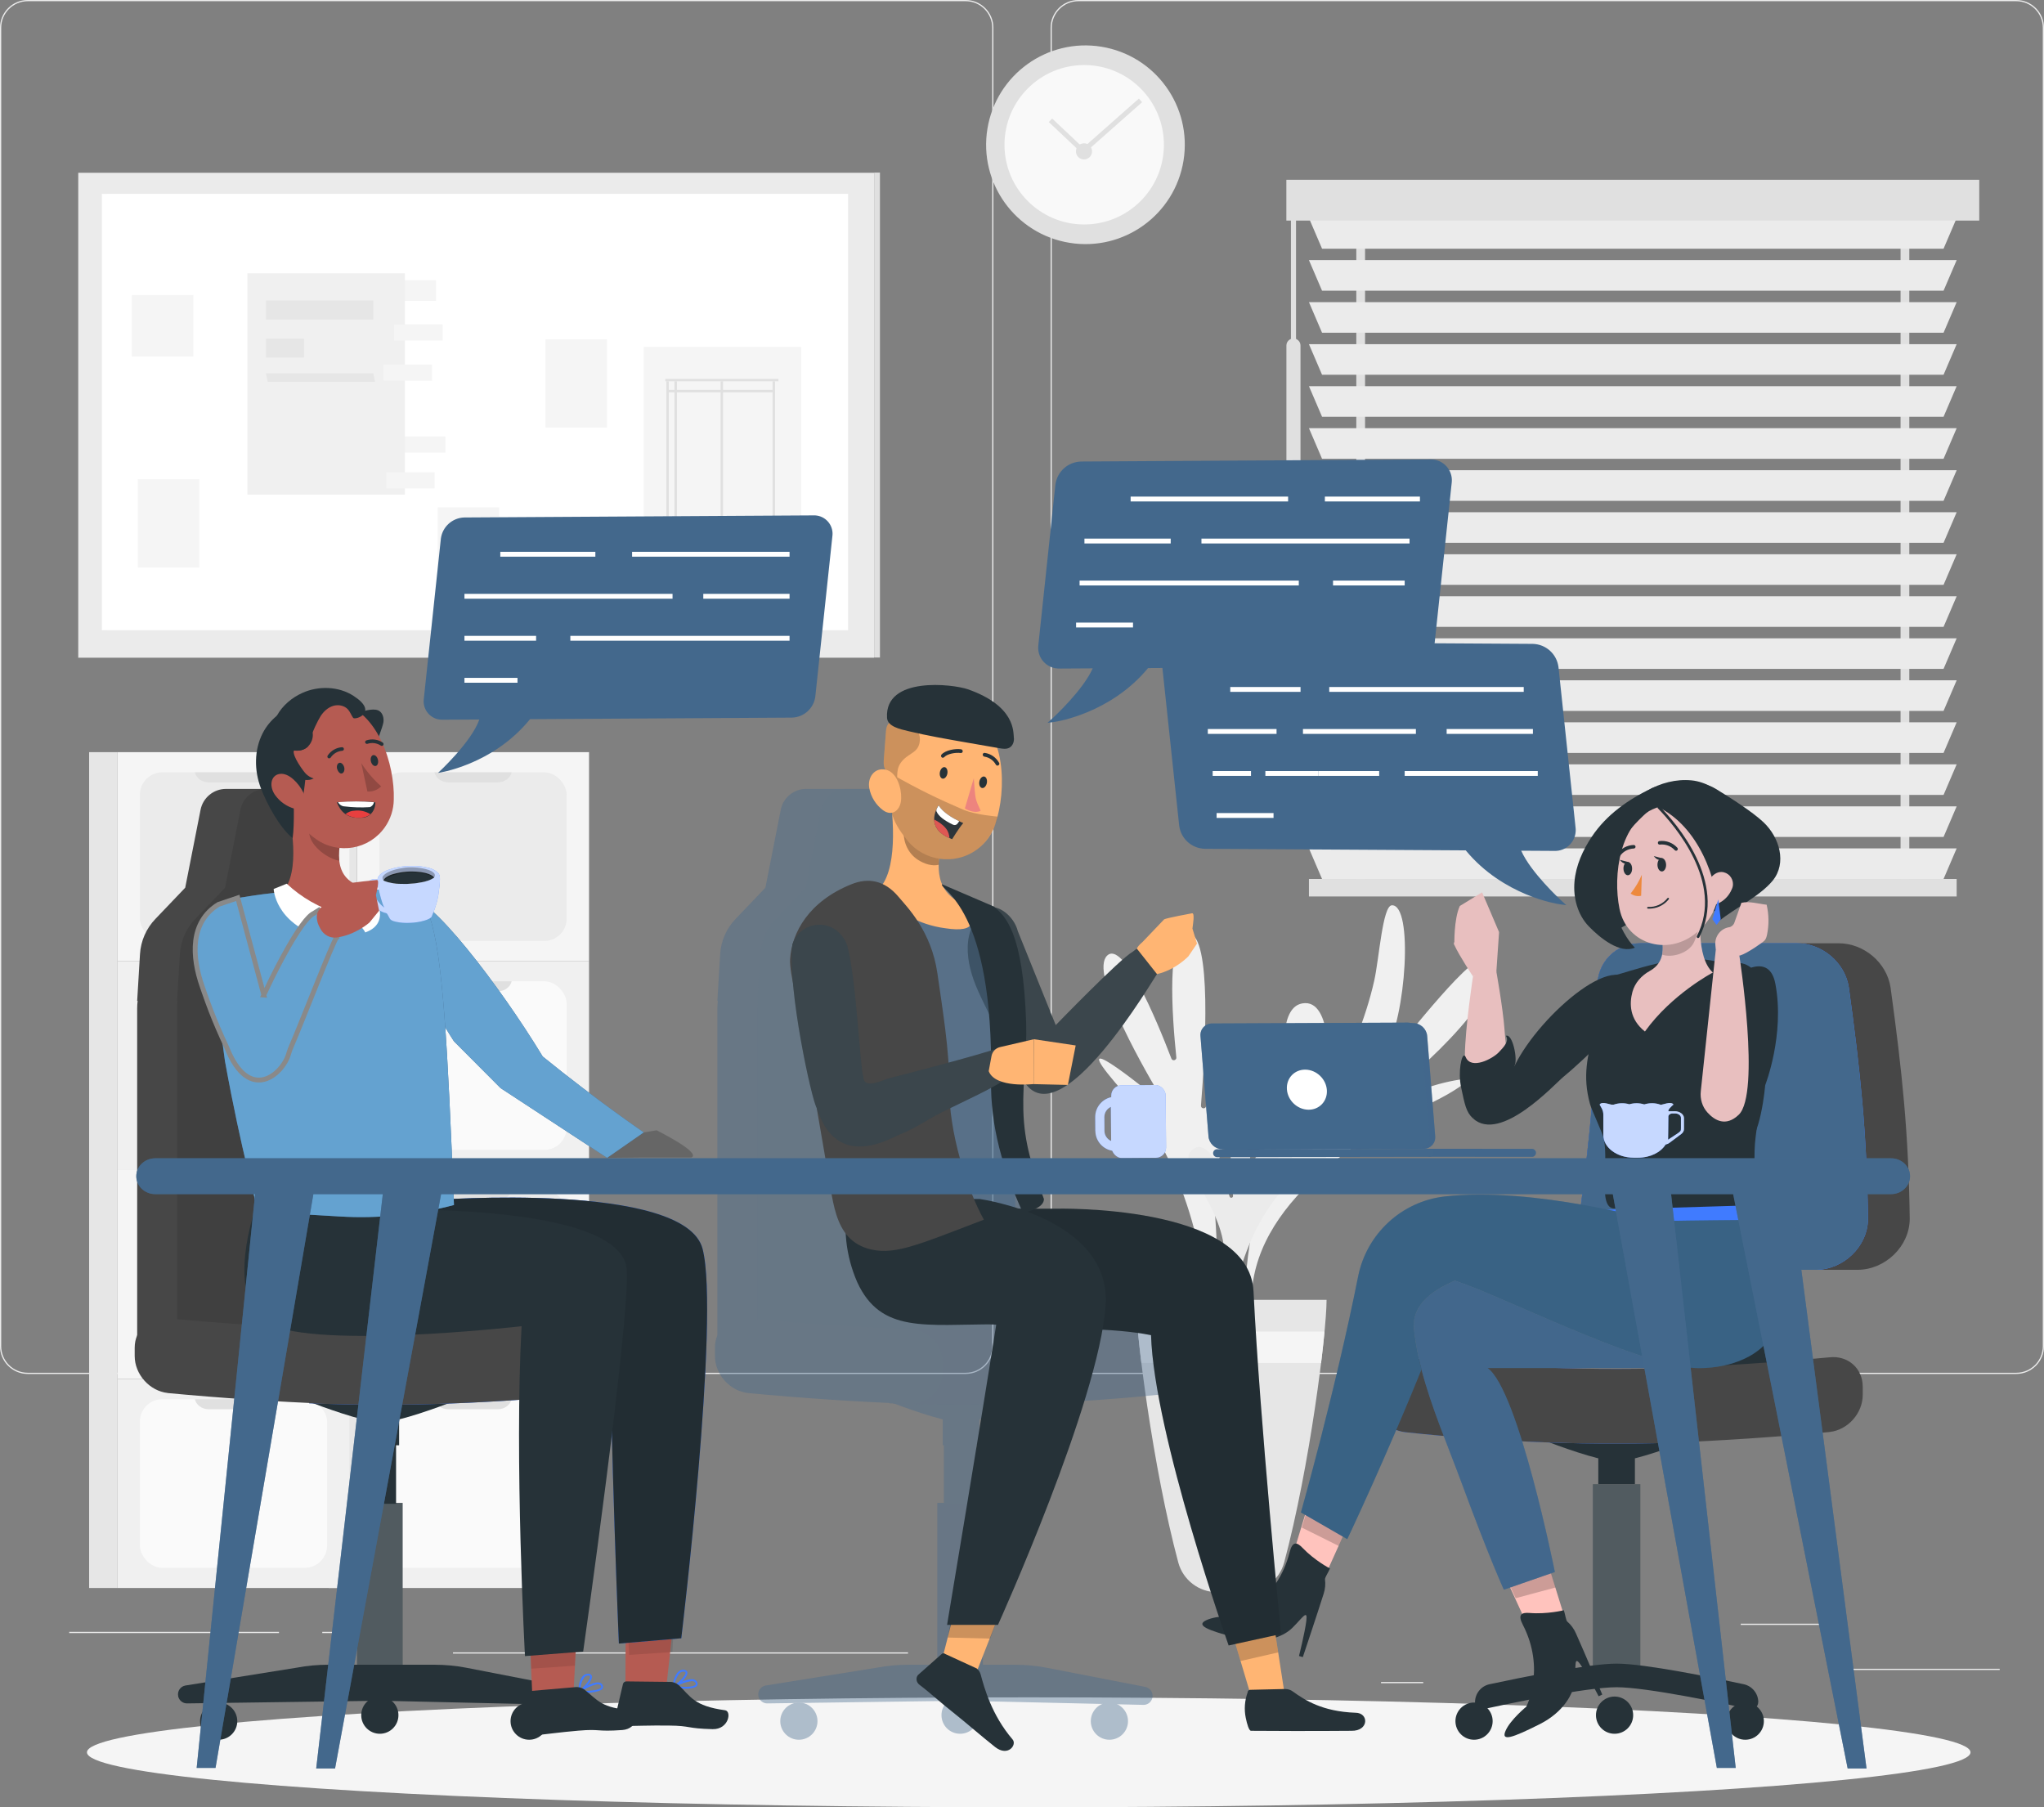 <?xml version="1.0" encoding="UTF-8"?><svg id="Table" xmlns="http://www.w3.org/2000/svg" viewBox="0 0 420.81 372.06"><rect x="0" y="0" width="420.81" height="372.06" fill="#808080" stroke="none"/><defs><style>.cls-1,.cls-2,.cls-3,.cls-4,.cls-5,.cls-6,.cls-7,.cls-8,.cls-9,.cls-10,.cls-11,.cls-12,.cls-13,.cls-14,.cls-15,.cls-16,.cls-17,.cls-18,.cls-19,.cls-20,.cls-21,.cls-22,.cls-23,.cls-24,.cls-25,.cls-26,.cls-27,.cls-28,.cls-29,.cls-30,.cls-31,.cls-32,.cls-33,.cls-34,.cls-35,.cls-36,.cls-37,.cls-38,.cls-39,.cls-40,.cls-41{stroke-width:0px;}.cls-1,.cls-42{opacity:.6;}.cls-2,.cls-43,.cls-17{opacity:.3;}.cls-3{fill:none;}.cls-4,.cls-7,.cls-8,.cls-12,.cls-13,.cls-29{fill:#fff;}.cls-4,.cls-44{opacity:.7;}.cls-45,.cls-5,.cls-11,.cls-12{opacity:.1;}.cls-6,.cls-7,.cls-9,.cls-14,.cls-46,.cls-47,.cls-41{opacity:.2;}.cls-6,.cls-9,.cls-10,.cls-11,.cls-15,.cls-23{fill:#43688c;}.cls-8{opacity:.8;}.cls-9,.cls-14,.cls-17,.cls-47{isolation:isolate;}.cls-10,.cls-16,.cls-48{opacity:.4;}.cls-13{opacity:.9;}.cls-49{stroke:#898989;stroke-miterlimit:10;}.cls-49,.cls-28{fill:#64a2d0;}.cls-15{opacity:.5;}.cls-19{fill:#263238;}.cls-20{fill:#474747;}.cls-21{fill:#396284;}.cls-22{fill:#2e353a;}.cls-24{fill:#407bff;}.cls-25{fill:#e0e0e0;}.cls-26{fill:#de5753;}.cls-27{fill:#b55b52;}.cls-30{fill:#ffb573;}.cls-31{fill:#ffc3bd;}.cls-32{fill:#fafafa;}.cls-33{fill:#e83f3f;}.cls-34{fill:#ed847e;}.cls-35{fill:#ebebeb;}.cls-36{fill:#ed893e;}.cls-37{fill:#f0f0f0;}.cls-38{fill:#e8bfbf;}.cls-39{fill:#e6e6e6;}.cls-40{fill:#f5f5f5;}</style></defs><rect class="cls-35" x="378.57" y="343.54" width="33.12" height=".25"/><rect class="cls-35" x="284.32" y="346.26" width="8.69" height=".25"/><rect class="cls-35" x="358.38" y="334.26" width="19.19" height=".25"/><rect class="cls-35" x="14.25" y="335.94" width="43.19" height=".25"/><rect class="cls-35" x="66.35" y="335.94" width="6.33" height=".25"/><rect class="cls-35" x="93.26" y="340.16" width="93.68" height=".25"/><path class="cls-35" d="m198.81,282.85H5.71c-3.15,0-5.71-2.56-5.71-5.71V5.71C0,2.56,2.56,0,5.71,0h193.1c3.15,0,5.71,2.56,5.71,5.71v271.43c0,3.15-2.56,5.71-5.71,5.71ZM5.71.25C2.7.25.25,2.7.25,5.71v271.43c0,3.01,2.45,5.46,5.46,5.46h193.1c3.01,0,5.46-2.45,5.46-5.46V5.71c0-3.01-2.45-5.46-5.46-5.46H5.71Z"/><path class="cls-35" d="m415.1,282.85h-193.1c-3.15,0-5.71-2.56-5.71-5.71V5.71c0-3.15,2.56-5.71,5.71-5.71h193.1c3.15,0,5.71,2.56,5.71,5.71v271.43c0,3.15-2.56,5.71-5.71,5.71ZM222,.25c-3.01,0-5.46,2.45-5.46,5.46v271.43c0,3.01,2.45,5.46,5.46,5.46h193.1c3.01,0,5.46-2.45,5.46-5.46V5.71c0-3.01-2.45-5.46-5.46-5.46h-193.1Z"/><path class="cls-37" d="m248.77,270.11c-.1-.09-.16-.22-.17-.36-.12-2.53-1.64-27.4-16.87-44.43-12.88-14.41.33-4.13,6.06.51.46.37,1.09-.17.79-.68-4.04-6.83-14.18-24.89-10.67-28.4,3.32-3.32,10.19,13.17,13.25,21.17.22.58,1.09.37,1.02-.24-.88-8.47-2.17-26.17,2.6-25.55,4.72.62,3.4,24.01,2.47,35.46-.05.63.85.81,1.04.2,2.13-7.04,6.19-17.46,10.95-14.7,7.05,4.08-10.37,18.42-9.28,33.98,1.07,15.25,1.35,25.25-1.2,23.06Z"/><path class="cls-37" d="m257.91,272.41c.05,0,.12-.23.09-.41-3.33-21.07,18.99-36.39,34.66-43.97,3.49-1.69,7.11-3.43,10.08-6.02-5.81.39-11.61,2.82-17.17,4.69-.73.25-1.12-.51-.49-.95,7.11-4.94,26.9-23.09,21.2-28.38-2.58-2.39-16.78,16.56-20.13,19.96-.54.55-1.4.06-1.02-.58,4.41-7.38,5.87-30.66,1.4-30.38-1.89.12-2.61,11.03-3.6,15.47-1.86,8.31-5.35,16.12-9,23.77-.32.67-1.45.56-1.28-.11,1.27-5.09,1.74-20.02-4.52-18.94-4.54.78-3.81,9.57-3.86,14.28-.08,8.36-.77,16.93-4.37,24.37-2.45,5.07-5.5,27.64-1.99,27.22Z"/><path class="cls-35" d="m252.86,274.74c.07-.06.11-.15.11-.24.08-1.7,1.1-18.39,11.32-29.82,8.65-9.67-.22-2.77-4.07.34-.31.25-.73-.12-.53-.46,2.71-4.59,9.52-16.71,7.16-19.07-2.23-2.23-6.84,8.84-8.9,14.21-.15.39-.73.25-.69-.16.59-5.68,1.46-17.57-1.75-17.15-3.17.41-2.28,16.12-1.66,23.8.03.43-.57.54-.7.13-1.43-4.73-4.15-11.72-7.35-9.87-4.73,2.74,6.96,12.36,6.23,22.81-.72,10.24-.91,16.95.81,15.48Z"/><path class="cls-39" d="m264.38,321.66c5.26-19.62,8.73-47.26,8.73-54.07h-39.26c0,6.81,3.47,34.44,8.73,54.07.97,3.61,4.25,6.11,7.98,6.11h5.84c3.73,0,7.01-2.5,7.98-6.11Z"/><path class="cls-40" d="m271.98,280.59c.29-2.39.53-4.56.71-6.47h-38.42c.18,1.91.42,4.09.71,6.47h36.99Z"/><rect class="cls-40" x="73.51" y="154.84" width="47.75" height="43.02" transform="translate(194.78 352.7) rotate(180)"/><rect class="cls-35" x="78.12" y="158.99" width="38.54" height="34.71" rx="4.6" ry="4.6" transform="translate(194.78 352.7) rotate(180)"/><path class="cls-25" d="m105.34,158.99c-.28,1.18-1.45,2.07-2.84,2.07h-10.23c-1.39,0-2.56-.89-2.84-2.07h15.9Z"/><rect class="cls-37" x="73.51" y="197.86" width="47.75" height="43.02" transform="translate(194.78 438.73) rotate(180)"/><rect class="cls-32" x="78.12" y="202.01" width="38.54" height="34.71" rx="4.6" ry="4.6" transform="translate(194.78 438.73) rotate(180)"/><path class="cls-25" d="m105.34,202.01c-.28,1.18-1.45,2.07-2.84,2.07h-10.23c-1.39,0-2.56-.89-2.84-2.07h15.9Z"/><rect class="cls-40" x="73.51" y="240.87" width="47.75" height="43.02" transform="translate(194.78 524.76) rotate(180)"/><rect class="cls-35" x="78.12" y="245.02" width="38.54" height="34.71" rx="4.6" ry="4.6" transform="translate(194.78 524.76) rotate(180)"/><path class="cls-25" d="m105.34,245.02c-.28,1.18-1.45,2.07-2.84,2.07h-10.23c-1.39,0-2.56-.89-2.84-2.07h15.9Z"/><rect class="cls-37" x="73.51" y="283.89" width="47.75" height="43.02" transform="translate(194.78 610.8) rotate(180)"/><rect class="cls-32" x="78.12" y="288.04" width="38.54" height="34.71" rx="4.6" ry="4.6" transform="translate(194.78 610.8) rotate(180)"/><path class="cls-25" d="m105.34,288.04c-.28,1.18-1.45,2.07-2.84,2.07h-10.23c-1.39,0-2.56-.89-2.84-2.07h15.9Z"/><rect class="cls-39" x="67.66" y="154.84" width="5.85" height="172.07" transform="translate(141.17 481.75) rotate(180)"/><rect class="cls-40" x="24.2" y="154.84" width="47.75" height="43.02" transform="translate(96.14 352.7) rotate(180)"/><rect class="cls-35" x="28.8" y="158.99" width="38.54" height="34.71" rx="4.6" ry="4.6" transform="translate(96.14 352.7) rotate(180)"/><path class="cls-25" d="m56.02,158.99c-.28,1.18-1.45,2.07-2.84,2.07h-10.23c-1.39,0-2.56-.89-2.84-2.07h15.9Z"/><rect class="cls-37" x="24.2" y="197.86" width="47.75" height="43.02" transform="translate(96.14 438.73) rotate(180)"/><rect class="cls-32" x="28.8" y="202.01" width="38.54" height="34.71" rx="4.6" ry="4.6" transform="translate(96.14 438.73) rotate(180)"/><path class="cls-25" d="m56.02,202.01c-.28,1.18-1.45,2.07-2.84,2.07h-10.23c-1.39,0-2.56-.89-2.84-2.07h15.9Z"/><rect class="cls-40" x="24.2" y="240.87" width="47.75" height="43.02" transform="translate(96.14 524.76) rotate(180)"/><rect class="cls-35" x="28.8" y="245.02" width="38.54" height="34.71" rx="4.6" ry="4.6" transform="translate(96.14 524.76) rotate(180)"/><path class="cls-25" d="m56.02,245.02c-.28,1.18-1.45,2.07-2.84,2.07h-10.23c-1.39,0-2.56-.89-2.84-2.07h15.9Z"/><rect class="cls-37" x="24.2" y="283.89" width="47.75" height="43.02" transform="translate(96.14 610.8) rotate(180)"/><rect class="cls-32" x="28.8" y="288.04" width="38.54" height="34.71" rx="4.6" ry="4.6" transform="translate(96.14 610.8) rotate(180)"/><path class="cls-25" d="m56.02,288.04c-.28,1.18-1.45,2.07-2.84,2.07h-10.23c-1.39,0-2.56-.89-2.84-2.07h15.9Z"/><rect class="cls-39" x="18.34" y="154.84" width="5.85" height="172.07" transform="translate(42.54 481.75) rotate(180)"/><rect class="cls-25" x="279.23" y="42.38" width="1.8" height="140.37"/><rect class="cls-25" x="391.28" y="42.38" width="1.8" height="140.37"/><polygon class="cls-35" points="400.13 51.2 272.18 51.2 269.48 44.9 402.83 44.9 400.13 51.2"/><polygon class="cls-35" points="400.13 59.85 272.18 59.85 269.48 53.55 402.83 53.55 400.13 59.85"/><polygon class="cls-35" points="400.13 68.5 272.18 68.5 269.48 62.2 402.83 62.2 400.13 68.5"/><polygon class="cls-35" points="400.13 77.15 272.18 77.15 269.48 70.85 402.83 70.85 400.13 77.15"/><polygon class="cls-35" points="400.13 85.8 272.18 85.8 269.48 79.5 402.83 79.5 400.13 85.8"/><polygon class="cls-35" points="400.13 94.45 272.18 94.45 269.48 88.15 402.83 88.15 400.13 94.45"/><polygon class="cls-35" points="400.13 103.1 272.18 103.1 269.48 96.8 402.83 96.8 400.13 103.1"/><polygon class="cls-35" points="400.13 111.75 272.18 111.75 269.48 105.45 402.83 105.45 400.13 111.75"/><polygon class="cls-35" points="400.13 120.4 272.18 120.4 269.48 114.1 402.83 114.1 400.13 120.4"/><polygon class="cls-35" points="400.13 129.05 272.18 129.05 269.48 122.75 402.83 122.75 400.13 129.05"/><polygon class="cls-35" points="400.13 137.7 272.18 137.7 269.48 131.4 402.83 131.4 400.13 137.7"/><polygon class="cls-35" points="400.13 146.35 272.18 146.35 269.48 140.05 402.83 140.05 400.13 146.35"/><polygon class="cls-35" points="400.13 155 272.18 155 269.48 148.7 402.83 148.7 400.13 155"/><polygon class="cls-35" points="400.13 163.65 272.18 163.65 269.48 157.35 402.83 157.35 400.13 163.65"/><polygon class="cls-35" points="400.13 172.3 272.18 172.3 269.48 166 402.83 166 400.13 172.3"/><polygon class="cls-35" points="400.13 180.95 272.18 180.95 269.48 174.65 402.83 174.65 400.13 180.95"/><rect class="cls-25" x="269.48" y="180.95" width="133.35" height="3.6"/><rect class="cls-25" x="264.83" y="37.01" width="142.65" height="8.4"/><path class="cls-25" d="m266.29,121.57h0c-.8,0-1.45-.65-1.45-1.45v-48.99c0-.8.65-1.45,1.45-1.45h0c.8,0,1.45.65,1.45,1.45v48.99c0,.8-.65,1.45-1.45,1.45Z"/><rect class="cls-25" x="265.77" y="43.73" width="1.05" height="29.1"/><rect class="cls-35" x="16.11" y="35.57" width="163.83" height="99.83"/><rect class="cls-25" x="179.96" y="35.53" width="1.2" height="99.83"/><rect class="cls-25" x="21.07" y="39.91" width=".99" height="89.83"/><rect class="cls-29" x="20.97" y="39.91" width="153.63" height="89.83"/><rect class="cls-40" x="112.31" y="69.84" width="12.66" height="18.18"/><rect class="cls-40" x="28.37" y="98.65" width="12.66" height="18.18"/><rect class="cls-40" x="27.14" y="60.73" width="12.66" height="12.66"/><rect class="cls-40" x="90.11" y="104.45" width="12.66" height="12.66"/><rect class="cls-40" x="132.53" y="71.41" width="32.42" height="45.56"/><rect class="cls-25" x="136.97" y="78" width="23.29" height=".5"/><rect class="cls-25" x="148.36" y="78.49" width=".5" height="33.74"/><rect class="cls-25" x="159.06" y="78.49" width=".5" height="33.74"/><rect class="cls-25" x="138.86" y="78.49" width=".5" height="33.74"/><rect class="cls-25" x="137.19" y="78.49" width=".5" height="33.74"/><rect class="cls-25" x="137.44" y="80.27" width="21.62" height=".5"/><rect class="cls-40" x="82.63" y="54.81" width="4.28" height="9.98" transform="translate(24.97 144.57) rotate(-90)"/><rect class="cls-40" x="85.06" y="86.54" width="3.33" height="9.98" transform="translate(-4.81 178.25) rotate(-90)"/><rect class="cls-37" x="50.93" y="56.26" width="32.42" height="45.56"/><rect class="cls-40" x="82.82" y="93.91" width="3.33" height="9.98" transform="translate(-14.41 183.38) rotate(-90)"/><rect class="cls-40" x="84.48" y="63.45" width="3.33" height="9.98" transform="translate(17.71 154.59) rotate(-90)"/><rect class="cls-40" x="82.3" y="71.72" width="3.33" height="9.98" transform="translate(7.25 160.67) rotate(-90)"/><rect class="cls-39" x="54.75" y="61.86" width="22.1" height="3.92"/><polygon class="cls-39" points="77.21 78.61 55.11 78.61 54.75 76.83 76.85 76.83 77.21 78.61"/><rect class="cls-39" x="54.75" y="69.7" width="7.84" height="3.92"/><circle class="cls-25" cx="223.46" cy="29.8" r="20.45" transform="translate(158.25 245.6) rotate(-80.78)"/><circle class="cls-8" cx="223.21" cy="29.8" r="16.41"/><path class="cls-25" d="m224.83,31.16c0,.92-.74,1.66-1.66,1.66s-1.66-.74-1.66-1.66.74-1.66,1.66-1.66,1.66.74,1.66,1.66Z"/><polygon class="cls-25" points="222.98 31.78 215.92 25.13 216.61 24.4 223 30.42 234.47 20.29 235.13 21.04 222.98 31.78"/><ellipse id="_Path_" class="cls-40" cx="211.79" cy="360.74" rx="193.89" ry="11.32"/><path class="cls-19" d="m316.36,295.94h32.91s-7.41,2.96-12.68,4.28v5.33h-7.54v-5.33c-5.28-1.31-12.68-4.28-12.68-4.28Z"/><path class="cls-19" d="m363.65,282.26c-4.5,0-6.75,0-11.25,0,1.28-9.37,1.28-14.17,0-23.54,4.5,0,6.75,0,11.25,0,1.28,9.37,1.28,14.17,0,23.54Z"/><rect class="cls-19" x="327.93" y="305.54" width="9.77" height="39.38"/><rect class="cls-7" x="327.93" y="305.54" width="9.77" height="39.38"/><path class="cls-20" d="m382.42,261.41h-48.51c-5.7,0-9.66-4.83-8.81-10.51,2.32-17.5,3.56-29.97,3.72-47.63-.04-5.12,3.78-9.08,8.92-9.08h40.83c5.14,0,9.86,3.96,10.65,9.08,2.4,17.49,3.71,29.97,3.95,47.63-.02,5.68-5.06,10.51-10.76,10.51Z"/><path class="cls-24" d="m384.58,250.9c-.24-17.66-1.55-30.14-3.95-47.63-.79-5.12-5.51-9.08-10.65-9.08h-32.23c-5.14,0-8.97,3.96-8.92,9.08-.17,17.66-1.4,30.13-3.72,47.63-.85,5.68,3.11,10.51,8.81,10.51h39.9c5.7,0,10.74-4.83,10.76-10.51Z"/><path class="cls-23" d="m384.58,250.9c-.24-17.66-1.55-30.14-3.95-47.63-.79-5.12-5.51-9.08-10.65-9.08h-32.23c-5.14,0-8.97,3.96-8.92,9.08-.17,17.66-1.4,30.13-3.72,47.63-.85,5.68,3.11,10.51,8.81,10.51h39.9c5.7,0,10.74-4.83,10.76-10.51Z"/><path class="cls-19" d="m361.97,350.43c0,.92-.85,1.61-1.75,1.41-5.31-1.16-21.2-4.5-27.4-4.5s-22.1,3.35-27.4,4.5c-.9.2-1.75-.49-1.75-1.41h0c0-1.79,1.25-3.34,3-3.71,6.21-1.33,20.38-4.24,26.16-4.24s19.95,2.9,26.16,4.24c1.75.38,3,1.92,3,3.71h0Z"/><path class="cls-19" d="m355.48,354.32c0,2.12,1.72,3.83,3.83,3.83,2.12,0,3.83-1.72,3.83-3.83s-1.71-3.83-3.83-3.83-3.83,1.72-3.83,3.83h0Z"/><path class="cls-19" d="m307.3,354.32c0,2.12-1.72,3.83-3.83,3.83-2.12,0-3.83-1.72-3.83-3.83s1.72-3.83,3.83-3.83,3.83,1.72,3.83,3.83h0Z"/><path class="cls-19" d="m336.23,353.09c0,2.12-1.71,3.83-3.83,3.83s-3.83-1.71-3.83-3.83,1.72-3.83,3.83-3.83,3.83,1.72,3.83,3.83h0Z"/><path class="cls-24" d="m347.58,281.51c-19.4.78-38.94.01-58.24-2.05-3.97-.43-7.19,2.39-7.19,6.38v.95c0,3.98,3.22,7.62,7.19,8.05,19.3,2.07,38.84,2.84,58.24,2.05,0-6.15,0-9.23,0-15.38Z"/><path class="cls-20" d="m347.58,281.51c-19.4.78-38.94.01-58.24-2.05-3.97-.43-7.19,2.39-7.19,6.38v.95c0,3.98,3.22,7.62,7.19,8.05,19.3,2.07,38.84,2.84,58.24,2.05,0-6.15,0-9.23,0-15.38Z"/><path class="cls-20" d="m376.67,294.8c-11.12,1.04-22.09,1.78-33.25,2.22-3.78.1-6.85-2.94-6.85-6.72,0-.68,0-1.02,0-1.7,0-3.78,3.07-6.86,6.85-6.96,11.16-.45,22.13-1.18,33.25-2.22,3.77-.41,6.82,2.27,6.82,6.04v1.7c0,3.78-3.05,7.22-6.82,7.63Z"/><polygon class="cls-31" points="271.69 326.87 263.94 327.44 270.65 305.38 277.12 314.84 271.69 326.87"/><g class="cls-46"><polygon class="cls-18" points="270.81 305.07 268.01 314.47 275.6 318.25 277.28 314.54 270.81 305.07"/></g><path class="cls-19" d="m272.78,325.11c.14,1,.04,2.04-.28,3.01-1.12,3.58-4.28,13.02-4.28,13.02l-.79-.23s1.2-4.75,1.51-7.24c.31-2.49-.77-.64-2.86,1.43-2.09,2.08-6.32,3.44-11.51,2.08-6.08-1.6-8.44-2.59-6.22-3.64,2.22-1.05,6.52-.9,6.52-.9,0,0,8.13-3.11,10.65-13.15.57-2.26,1.5-2.03,2.62-.86,2.53,2.65,5.67,4.27,5.67,4.27-.36.83-1.07,1.88-1.02,2.21Z"/><polygon class="cls-31" points="323.01 335.85 317.59 341.42 307.98 320.45 319.1 323.25 323.01 335.85"/><g class="cls-46"><polygon class="cls-18" points="307.9 320.12 312.04 329.01 320.22 326.81 319.02 322.92 307.9 320.12"/></g><path class="cls-19" d="m322.66,333.82c.77.66,1.38,1.5,1.79,2.44,1.54,3.42,5.42,12.59,5.42,12.59l-.75.35s-2.25-4.36-3.67-6.43c-1.42-2.07-1,.03-1.19,2.97-.19,2.94-2.45,6.77-7.24,9.19-5.62,2.83-8.04,3.66-7.07,1.4.96-2.26,4.28-4.99,4.28-4.99,0,0,4.03-7.72-.74-16.91-1.07-2.07-.22-2.51,1.39-2.38,3.65.3,7.08-.56,7.08-.56.28.86.44,2.12.7,2.33Z"/><path class="cls-23" d="m345.23,281.63h-38.97c6.36,4.54,13.85,41.99,13.85,41.99l-10.5,3.64s-2.97-6.46-8.63-21.8c-2.86-7.76-6.31-15.72-8.33-23.52v-.02c-.64-2.45-1.14-4.9-1.43-7.31-.05-.37-.09-.74-.12-1.11-.02-.24-.03-.48-.03-.71,0-.2,0-.4.03-.6v-.15c.03-.16.05-.32.08-.48l.02-.12c.03-.16.07-.32.12-.48,0-.03,0-.05.02-.07.05-.19.11-.37.18-.55l.04-.1c.07-.18.15-.36.24-.53.01-.04.03-.07.05-.1.08-.16.17-.31.26-.46.21-.35.45-.69.72-1.02l.09-.1c.13-.15.27-.3.41-.45.3-.32.63-.62.99-.92,0-.02.03-.03.05-.04.19-.15.38-.3.58-.45.2-.15.41-.3.62-.44l.66-.42c.45-.27.93-.54,1.43-.79.01-.02.03-.02.05-.03.43-.21.87-.42,1.33-.63l.46-.2s.05-.02.06-.02h.01c4.36,1.4,12.37,5.05,20.95,8.71,9.71,4.14,20.16,8.27,26.89,9.13-.7.1-1.43.15-2.18.15Z"/><path class="cls-10" d="m345.23,281.63h-38.97c6.36,4.54,13.85,41.99,13.85,41.99l-10.5,3.64s-2.97-6.46-8.63-21.8c-2.86-7.76-6.31-15.72-8.33-23.52v-.02c-.64-2.45-1.14-4.9-1.43-7.31-.05-.37-.09-.74-.12-1.11-.02-.24-.03-.48-.03-.71,0-.2,0-.4.03-.6v-.15c.03-.16.05-.32.08-.48l.02-.12c.03-.16.07-.32.12-.48,0-.03,0-.05.02-.07.05-.19.11-.37.18-.55l.04-.1c.07-.18.15-.36.24-.53.01-.04.03-.07.05-.1.08-.16.17-.31.26-.46.21-.35.45-.69.72-1.02l.09-.1c.13-.15.27-.3.41-.45.3-.32.63-.62.99-.92,0-.02.03-.03.05-.04.19-.15.38-.3.58-.45.2-.15.41-.3.62-.44l.66-.42c.45-.27.93-.54,1.43-.79.01-.02.03-.02.05-.03.43-.21.87-.42,1.33-.63l.46-.2s.05-.02.06-.02h.01c4.36,1.4,12.37,5.05,20.95,8.71,9.71,4.14,20.16,8.27,26.89,9.13-.7.1-1.43.15-2.18.15Z"/><path class="cls-23" d="m347.41,281.48c-6.73-.86-17.18-4.99-26.89-9.13-8.58-3.66-16.59-7.31-20.95-8.72,12.96-5.45,36.18-5.32,36.18-5.32,0,0,5.99-5.7,12.67-7.06.9-.18,1.82-.29,2.73-.29.07.09.13.17.19.26,11.58,15.44,7.32,28.76-3.93,30.26Z"/><path class="cls-19" d="m303.25,230.24c5.67,5.18,16.81-7.08,18.6-8.54,3.84-3.13,15.14-13.68,14.54-17.34-1.76-10.78-19.45,4.49-24.55,15.01l-8.58,10.87Z"/><path class="cls-19" d="m352.89,197.84c2.84.6,5.92-.42,7.92,1.68s2.84,5.07,3.13,7.97c.41,4.02-.11,8.07-.63,12.08-.63,4.86-1.25,9.72-1.88,14.58-.43,3.32-.22,8.72.46,12v.02c.17.83-.31,1.75-1.1,2.09,0,0-22.07.76-28.48.52-3.41-.13-1.07-9.1-2.12-14.33-.23-1.16-2.52-5.96-2.85-7.18-1.58-5.79-.53-9.77.94-15.59,1.07-4.22,1.5-10.32,3.66-10.79,3.84-.83,13.03-4.73,20.95-3.05Z"/><path class="cls-19" d="m356.04,201.98c.29-.45,8.05-6.98,9.47.57,1.97,10.51-2.1,20.85-2.1,20.85,0,0-.93,11.37-4.23,12.51s-6.45,1.42-7.56-.53c-1.11-1.94-1.11-4.86-1.11-4.86,0,0,.4-20.69,5.54-28.54Z"/><path class="cls-38" d="m350.66,183.42c-.8,4.84-1.48,13.68,1.98,16.79,0,0-8.45,4.42-13.99,12.14-3.2-2.53-3.22-5.75-2.57-8.16.51-1.87,1.86-3.36,3.56-4.3,3.28-1.81,2.97-5.18,2.07-8.36l8.95-8.11Z"/><path class="cls-14" d="m349.56,191.63l-3.15,1.21c-1.35.52-2.79.75-4.23.69h0c.08.7.36,2.17,0,2.99,1.95.71,5.04-.23,6.26-2.01.51-.7.89-2.05,1.12-2.88Z"/><path class="cls-24" d="m362.06,248.34l.93,2.92c.12.23-.14.46-.52.48l-33.24,1.01c-.3,0-.55-.13-.57-.32l-.38-2.94c0-.2.22-.38.55-.4l32.66-.99c.22-.03.44.05.58.23Z"/><path class="cls-24" d="m292.11,269.15c.2-.35.45-.69.72-1.02-.27.33-.51.67-.72,1.02Z"/><path class="cls-24" d="m294.32,266.66c-.36.3-.69.6-.99.92.29-.32.63-.63.99-.92Z"/><path class="cls-1" d="m292.11,269.15c.2-.35.45-.69.72-1.02-.27.33-.51.67-.72,1.02Z"/><path class="cls-1" d="m294.32,266.66c-.36.3-.69.6-.99.92.29-.32.63-.63.99-.92Z"/><path class="cls-38" d="m305.94,226.84c-1.99-1.52-3.74-4.69-4.18-6.71-.14-.65-.2-1.61-.18-2.79.05-5.78,1.68-16.37,1.68-16.37l4.7-1.55s1.46,8.06,1.78,12.49c.06.87.16,1.9.27,2.98.21,1.97.46,4.15.69,5.95l-4.75,6Z"/><path class="cls-19" d="m303.25,230.24c-1.44-1.32-1.69-2.91-2.43-6.32-.71-3.22.09-7.14.75-6.58.06.05.13.15.18.28,1.14,2.69,5.57.33,6.83-1.01.49-.53,1.08-1.12,1.41-1.73.31-.55.4-1.1.04-1.64,1.36-.56,2.46,4.8,1.8,6.12l-.33.99c-.54,1.62-1.38,3.12-2.47,4.43l-2.47,2.97-3.32,2.47Z"/><path class="cls-38" d="m308.06,200.11l.56-8.2s-.96.53-4.53,1.75c-2.29.78-5.36-.59-4.67.89,1.12,2.41,3.82,6.43,3.82,6.43l4.82-.87Z"/><path class="cls-38" d="m308.63,191.91l-3.5-8.21-4.59,2.81c-1.26,2.74-1.12,8.03-1.12,8.03,0,0,6.36.29,9.2-2.63Z"/><path class="cls-19" d="m332.42,169.63c-3.5,6.63-2.65,15.03,1.07,21.55,6.37-4.32,15.62-.88,22.18-4.86,4.39-2.66,6.45-8.4,5.33-13.4-1.21-5.4-7.07-11.72-12.74-12.27-6.37-.62-12.87,3.38-15.83,8.97Z"/><path class="cls-38" d="m354.01,172.25c-2.01-5.27-7.89-7.91-13.16-5.9-7.43,2.78-8.83,13.89-7.44,20.7,1.5,7.6,10.6,10.07,16.49,4.38,3.93-3.78,4.06-6.98,4.73-14.49.16-1.59-.05-3.19-.62-4.69Z"/><path class="cls-36" d="m337.87,184.41c-.76.17-1.55,0-2.16-.47.94-1.17,1.72-2.47,2.3-3.86l-.14,4.33Z"/><path class="cls-19" d="m343.57,185.11c.06-.08.04-.2-.04-.25-.08-.06-.19-.04-.25.05-.97,1.21-2.46,1.88-4,1.79-.1,0-.17.08-.18.18,0,0,0,0,0,0,0,.09.07.17.17.17.29.02.58,0,.87-.03,1.35-.15,2.59-.84,3.44-1.92Z"/><path class="cls-19" d="m343.32,163.45c-.79.78-1.41,1.72-1.8,2.77,7.99,3.98,12.11,14.32,12.48,23.32,3.01-2.46,8.37-5.07,10.97-8.27,2.91-3.59,1.43-8.86-1.93-12.02-2.3-2.17-6.99-5.14-9.7-6.79-3.19-1.94-7.38-1.64-10.03,1Z"/><path class="cls-38" d="m356.77,182.06c.05-1.36-1.02-2.51-2.37-2.55-1.88-.03-3.13,2.31-3.4,3.93-.28,1.8.81,3.35,2.59,2.61,1.34-.57,2.39-1.65,2.95-3.01.15-.31.23-.65.24-.99Z"/><path class="cls-19" d="m343.01,178.01c.02.75-.37,1.38-.86,1.39-.5.02-.9-.58-.92-1.35-.01-.76.37-1.37.85-1.39.49-.02.9.58.93,1.34Z"/><path class="cls-19" d="m336.01,178.79c.02.75-.37,1.38-.86,1.39-.49.02-.9-.58-.92-1.35-.02-.76.37-1.38.86-1.39s.91.58.92,1.34Z"/><path class="cls-19" d="m335.3,177.48l-1.82-.47s.97,1.39,1.82.47Z"/><path class="cls-19" d="m345.14,175.13c.06-.02.12-.05.17-.09.15-.14.15-.37.01-.52,0,0,0,0,0,0-.94-1.04-2.33-1.55-3.71-1.37-.2.04-.32.23-.29.43.04.2.22.33.42.29,1.15-.13,2.29.3,3.06,1.16.09.09.22.13.35.1Z"/><path class="cls-19" d="m333.33,176.41c.06-.03.11-.07.14-.13.65-.96,1.71-1.55,2.86-1.6.2.01.38-.15.39-.35,0,0,0,0,0,0,0-.2-.16-.37-.36-.38-1.4.04-2.7.75-3.49,1.91-.12.16-.1.39.07.52.11.09.27.1.4.03h0Z"/><path class="cls-19" d="m342.3,176.71l-1.82-.47s.97,1.39,1.82.47Z"/><path class="cls-19" d="m331.39,180.17c-.23,4.64,1.91,11.64,5.19,14.92-3.06,1.34-7.17-1.99-9.48-4.38-2.31-2.39-3.25-5.91-2.95-9.23.29-3.32,1.71-6.46,3.56-9.23,3.05-4.56,7.52-7.69,12.45-10.02.99-.47,2.53-.66,2.85.38.22.72-.39,1.4-.95,1.9-5.39,4.87-9.5,8.18-10.67,15.67Z"/><path class="cls-19" d="m349.53,193.1s-.04-.01-.06-.02c-.14-.07-.19-.24-.12-.38,5.68-10.99-4.71-22.91-8.03-26.29-.11-.11-.11-.29,0-.39.11-.11.29-.1.39,0,3.39,3.46,13.98,15.61,8.13,26.94-.06.12-.19.17-.31.14Z"/><polygon class="cls-24" points="353.75 185.16 352.53 189.23 353.41 190.4 354.26 189.26 353.75 185.16"/><path class="cls-38" d="m353.24,195.51c-.03-.26-.06-.61-.09-.98-.15-1.75,1.05-3.33,2.78-3.64.01,0,.03,0,.04,0,.5-.09.92-.45,1.09-.93.62-1.79.86-2.34,1.45-4.1,1.62-.39,3.52.21,5.2.39.46,2,.5,4.1.09,6.11-.09.45-.21.91-.51,1.25-.3.34-3.57,2.65-4.99,3.07-1.48.44-3.51-1.02-5.05-1.16Z"/><path class="cls-38" d="m358.09,196.72s4.41,28.44-.13,32.77c-2.67,2.55-4.97,1.14-6.42-.45-1.08-1.18-1.56-2.79-1.39-4.38l3.09-29.14s3.06-1.77,4.85,1.2Z"/><path class="cls-21" d="m359.91,279.32c-1.23.66-2.56,1.17-3.97,1.55-.35.09-.71.18-1.07.25-1.65.36-3.38.53-5.13.53-.53,0-1.1-.03-1.71-.1-.2-.02-.41-.04-.62-.07-.21-.03-.42-.06-.64-.09-.63-.1-1.28-.22-1.97-.36-.73-.16-1.5-.34-2.29-.55-.26-.07-.51-.14-.77-.21-.98-.27-1.99-.57-3.03-.9-.35-.11-.7-.23-1.05-.34-1.98-.65-4.03-1.4-6.14-2.2-.27-.1-.55-.21-.83-.32-2.68-1.04-5.41-2.16-8.11-3.29-.69-.29-1.38-.58-2.06-.87-8.58-3.66-16.59-7.31-20.95-8.72h-.01s-.03.03-.06.03l-.46.2c-.46.21-.9.42-1.33.63-.02.01-.04.01-.05.03-.5.25-.98.52-1.43.79l-.66.42c-.21.14-.42.29-.62.44-.2.15-.39.3-.58.45-.02.01-.04.02-.05.04-.36.3-.69.6-.99.92-.14.15-.28.3-.41.45l-.09.1c-.27.33-.51.67-.72,1.02-.09.15-.18.3-.26.46-.02.03-.04.06-.05.1-.09.17-.17.35-.24.53l-.04.1c-.07.18-.13.36-.18.55-.01.02-.02.04-.02.07-.05.16-.09.32-.12.48l-.02.12c-.03.16-.05.32-.07.48v.15c-.03.2-.04.4-.04.6,0,.23,0,.47.03.71.03.37.07.74.12,1.11.29,2.41.79,4.86,1.43,7.31-1.41,3.49-2.84,6.93-4.24,10.21-.47,1.09-.93,2.17-1.38,3.22-1.59,3.7-3.11,7.13-4.45,10.14-.2.43-.39.85-.57,1.26-.56,1.24-1.08,2.39-1.56,3.45-.17.35-.32.7-.47,1.03-.72,1.56-1.33,2.88-1.8,3.9-.07.14-.14.28-.2.42-.07.13-.12.26-.18.38-.05.12-.11.23-.16.34-.41.87-.28.58-.28.58l-9.53-5.49s7.13-25.25,11.77-48.56c1.74-8.79,8.94-15.47,17.84-16.49,18.26-2.08,43.42,5.06,43.42,5.06,0,0,.21,0,.58-.01.17,0,.37-.01.61-.01.16,0,.33,0,.51,0,.99-.02,2.36-.04,3.95-.06.61-.01,1.25-.02,1.91-.03h.33c.52-.01,1.05-.01,1.6-.02.33,0,.66-.01.99-.01.22,0,.43-.01.65-.01.28,0,.56-.01.84-.01,3.18-.04,6.44-.06,9.05-.05,8.73,15.15,5.37,24.22-1.97,28.17Z"/><g class="cls-43"><path class="cls-21" d="m359.91,279.32c-1.23.66-2.56,1.17-3.97,1.55-.35.09-.71.18-1.07.25-1.65.36-3.38.53-5.13.53-.53,0-1.1-.03-1.71-.1-.2-.02-.41-.04-.62-.07-.21-.03-.42-.06-.64-.09-.63-.1-1.28-.22-1.97-.36-.73-.16-1.5-.34-2.29-.55-.26-.07-.51-.14-.77-.21-.98-.27-1.99-.57-3.03-.9-.35-.11-.7-.23-1.05-.34-1.98-.65-4.03-1.4-6.14-2.2-.27-.1-.55-.21-.83-.32-2.68-1.04-5.41-2.16-8.11-3.29-.69-.29-1.38-.58-2.06-.87-8.58-3.66-16.59-7.31-20.95-8.72h-.01s-.03.03-.06.03l-.46.2c-.46.21-.9.42-1.33.63-.02.01-.04.01-.05.03-.5.25-.98.52-1.43.79l-.66.42c-.21.14-.42.29-.62.44-.2.15-.39.3-.58.45-.02.01-.04.02-.05.04-.36.3-.69.6-.99.92-.14.15-.28.3-.41.45l-.09.1c-.27.33-.51.67-.72,1.02-.09.15-.18.3-.26.46-.02.03-.04.06-.05.1-.09.17-.17.35-.24.53l-.04.1c-.07.18-.13.36-.18.55-.01.02-.02.04-.02.07-.05.16-.09.32-.12.48l-.02.12c-.03.16-.05.32-.07.48v.15c-.03.2-.04.4-.04.6,0,.23,0,.47.03.71.03.37.07.74.12,1.11.29,2.41.79,4.86,1.43,7.31-1.41,3.49-2.84,6.93-4.24,10.21-.47,1.09-.93,2.17-1.38,3.22-1.59,3.7-3.11,7.13-4.45,10.14-.2.43-.39.85-.57,1.26-.56,1.24-1.08,2.39-1.56,3.45-.17.35-.32.7-.47,1.03-.72,1.56-1.33,2.88-1.8,3.9-.07.14-.14.28-.2.42-.07.13-.12.26-.18.38-.05.12-.11.23-.16.34-.41.87-.28.58-.28.58l-9.53-5.49s7.13-25.25,11.77-48.56c1.74-8.79,8.94-15.47,17.84-16.49,18.26-2.08,43.42,5.06,43.42,5.06,0,0,.21,0,.58-.01.17,0,.37-.01.61-.01.16,0,.33,0,.51,0,.99-.02,2.36-.04,3.95-.06.61-.01,1.25-.02,1.91-.03h.33c.52-.01,1.05-.01,1.6-.02.33,0,.66-.01.99-.01.22,0,.43-.01.65-.01.28,0,.56-.01.84-.01,3.18-.04,6.44-.06,9.05-.05,8.73,15.15,5.37,24.22-1.97,28.17Z"/></g><g class="cls-48"><rect class="cls-23" x="192.97" y="309.39" width="9.37" height="39.11"/><rect class="cls-6" x="192.97" y="309.39" width="9.37" height="39.11"/><rect class="cls-23" x="194.32" y="284.61" width="6.68" height="24.97"/><polygon class="cls-9" points="201 289.24 194.32 291.68 194.32 284.61 201 284.61 201 289.24"/><path class="cls-23" d="m224.57,354.32c0,2.12,1.72,3.83,3.83,3.83,2.12,0,3.83-1.72,3.83-3.83s-1.71-3.83-3.83-3.83-3.83,1.72-3.83,3.83h0Z"/><path class="cls-23" d="m168.3,354.32c0,2.12-1.72,3.83-3.83,3.83-2.12,0-3.83-1.72-3.83-3.83s1.72-3.83,3.83-3.83,3.83,1.72,3.83,3.83h0Z"/><path class="cls-23" d="m201.49,353.09c0,2.12-1.71,3.83-3.83,3.83s-3.83-1.71-3.83-3.83c0-2.12,1.72-3.83,3.83-3.83s3.83,1.72,3.83,3.83h0Z"/><path class="cls-23" d="m156.13,349.17c.18.89.98,1.53,1.89,1.5l39.95-.55,37.41.85c.91.03,1.71-.61,1.88-1.5.2-1.01-.46-1.98-1.46-2.19l-20.43-3.97c-2.12-.4-4.27-.6-6.43-.6h-21.95c-2.15,0-4.3.2-6.42.6l-22.96,3.68c-1,.19-1.67,1.16-1.47,2.18Z"/><path class="cls-23" d="m155.51,284.51v.09h1.32c-.45,0-.88-.03-1.32-.09Z"/><path class="cls-23" d="m208.99,208.11c.01.06.01.13.01.19v68.4h-61.31v-69.11c0-.52.03-1.04.1-1.56l-.1.03.58-9.63c.16-2.72,1.29-5.3,3.18-7.26l6.13-6.42,3.16-16.04c.49-2.49,2.68-4.3,5.22-4.3h14.14c2.27,0,4.3,1.45,5.04,3.6l5.92,17.26,11.29,6.95c2.89,1.78,4.85,4.75,5.34,8.1l1.47,9.82-.17-.03Z"/><path class="cls-11" d="m208.99,208.11c.01.06.01.13.01.19v68.4h-53.09v-69.11c0-.52.03-1.04.1-1.56l-.1.03.58-9.63c.16-2.72,1.29-5.3,3.18-7.26l6.13-6.42,3.16-16.04c.49-2.49,2.68-4.3,5.22-4.3h5.92c2.27,0,4.3,1.45,5.04,3.6l5.92,17.26,11.29,6.95c2.89,1.78,4.85,4.75,5.34,8.1l1.47,9.82-.17-.03Z"/><path class="cls-23" d="m214.32,287.92h-32.91s7.41,2.96,12.68,4.28v5.33h7.54v-5.33c5.28-1.31,12.68-4.28,12.68-4.28Z"/><path class="cls-23" d="m183.1,273.5c19.4.78,38.94.01,58.24-2.05,3.97-.43,7.19,2.39,7.19,6.38v.95c0,3.98-3.22,7.62-7.19,8.05-19.3,2.07-38.84,2.84-58.24,2.05,0-6.15,0-9.23,0-15.38Z"/><path class="cls-6" d="m183.1,273.5c19.4.78,38.94.01,58.24-2.05,3.97-.43,7.19,2.39,7.19,6.38v.95c0,3.98-3.22,7.62-7.19,8.05-19.3,2.07-38.84,2.84-58.24,2.05,0-6.15,0-9.23,0-15.38Z"/><path class="cls-23" d="m154.01,286.78c11.12,1.04,22.09,1.78,33.25,2.22,3.78.1,6.85-2.94,6.85-6.72,0-.68,0-1.02,0-1.7,0-3.78-3.07-6.86-6.85-6.96-11.16-.45-22.13-1.18-33.25-2.22-3.77-.41-6.82,2.27-6.82,6.04v1.7c0,3.78,3.05,7.22,6.82,7.63Z"/></g><path class="cls-30" d="m245.49,191.13l.94,3.13-1.76,2.6s-2.63,2.81-6.47,3.67c-1.34.3-2.73-.32-3.47-1.49l-.37-.59c-.16-.26-.29-.54-.39-.84-.54-1.62-.06-2.6,1.24-3.68l4.44-4.65c.33-.28,5.78-1.27,5.78-1.27.6-.06.13,2.52.07,3.12Z"/><path class="cls-19" d="m217.36,211.03s13.24-13.67,15.77-15.05l.91-.7,4.16,5.26c-.58.59-20.13,34.46-27.54,21.82-1.38-2.38-2.66-4.72-3.83-7.1-.61-1.24-4.31-8.74-4.87-9.97-.1-.22-.3-.66-.57-1.25-2.69-5.96-3.68-12.97,1.87-17.11h0c2.07-.91,5.48,1.56,6.29,4.78l7.8,19.32Z"/><g class="cls-45"><path class="cls-29" d="m217.36,211.03s13.24-13.67,15.77-15.05l.91-.7,4.16,5.26c-.58.59-20.13,34.46-27.54,21.82-1.38-2.38-2.66-4.72-3.83-7.1-.61-1.24-4.31-8.74-4.87-9.97-.1-.22-.3-.66-.57-1.25-2.69-5.96-3.68-12.97,1.87-17.11h0c2.07-.91,5.48,1.56,6.29,4.78l7.8,19.32Z"/></g><polygon class="cls-30" points="261.91 332.12 264.48 348.81 257.45 348.81 252.47 332.12 261.91 332.12"/><path class="cls-19" d="m264.71,347.7l-7.26.17c-.33-.02-.59.21-.59.52h0c-.61,1.68-.75,3.5-.39,5.25.28,1.36.67,2.66,1.09,2.67,3.27.02,11.99.08,20.66,0,3.64.07,3.64-3.72.83-3.72-6.83-.25-10.43-2.61-12.88-4.37-.43-.32-.95-.5-1.47-.51Z"/><polygon class="cls-41" points="263.15 340.17 261.91 332.12 252.47 332.12 255.41 341.94 263.15 340.17"/><polygon class="cls-30" points="206.33 330.73 200.87 344.69 193.17 344.69 196.69 330.93 206.33 330.73"/><polygon class="cls-41" points="195.11 337.11 196.6 329.52 206.33 330.73 203.84 337.33 195.11 337.11"/><path class="cls-19" d="m201.09,343.48l-6.48-2.98c-.24-.21-.59-.19-.79.04,0,0,0,0,0,0l-4.85,4.3c-.46.59-.34,1.46.27,1.95,2.52,1.91,4.24,3.6,7.39,6.07,1.93,1.52,5.56,4.67,8.23,6.78,2.67,2.1,4.56-.46,3.6-1.56-4.29-5.01-5.82-10.6-6.56-13.35-.13-.48-.41-.92-.8-1.25Z"/><path class="cls-10" d="m212.87,252.08c-8.28-22.35-2.83-42.91-3.87-54.29-.53-5.76-4.81-10.47-10.49-11.56-5.66-1.09-12.64-2.32-19.31-3.22-.64-.09-1.28-.13-1.93-.12-7.21.1-12.98,6.02-12.89,13.24.58,33.73,11.39,55.95,11.39,55.95l17.45-.07,19.65.07Z"/><path class="cls-30" d="m193.95,173.57c-1.2,4.61-1.57,10.36,4.88,12.74,1.79,2.85,2.66,5.85-4.23,4.78-5.48-.71-10.47-3.53-13.9-7.87,4.13-3.61,3.37-14.68,2.33-20.93l10.93,11.27Z"/><path class="cls-19" d="m217.2,248.83s39.99-1.08,40.87,17.03c1.26,26.03,5.66,70.52,5.66,70.52l-10.78,2.36s-15.38-43.55-15.98-63.88c-16.08-3.2-40.24,1.65-45.1-8.91-2.38-5.49-3.01-11.38-1.83-17.12h27.15Z"/><g class="cls-45"><path class="cls-18" d="m217.2,248.83s39.99-1.08,40.87,17.03c1.26,26.03,5.66,70.52,5.66,70.52l-10.78,2.36s-15.38-43.55-15.98-63.88c-16.08-3.2-40.24,1.65-45.1-8.91-2.38-5.49-3.01-11.38-1.83-17.12h27.15Z"/></g><path class="cls-19" d="m201.8,246.85s27.1,3.81,25.82,21.91c-1.39,19.81-22.16,65.74-22.16,65.74h-10.48s6.97-41.69,10.13-61.87c-14.62,0-23.76,1.91-28.63-8.68-2.38-5.49-3.01-11.38-1.82-17.12h27.14Z"/><path class="cls-19" d="m204.6,186.61c2.31,1.95,6.04,5.1,6.66,23.91.2,6-.73,11.99-.58,17.99.18,6.93,1.85,11.81,4.24,18.33,0,1.55-2.34,2.42-4.33,2.82-4.13-9.02-6.71-17.63-6.56-27.54.56-35.51-10.51-38.82-10.11-40.09l10.67,4.58Z"/><path class="cls-17" d="m188.91,176.96c1.4.92,3.06,1.41,4.37,1.06-.01-1.12.07-2.24.24-3.35l-7.15-5.88c-.16.76-.26,1.54-.3,2.31-.13,2.31.91,4.58,2.84,5.86Z"/><path class="cls-30" d="m199.61,146.28c7.57,4.27,7.65,16.37,5.31,23.35-.66,2.06-1.95,3.87-3.68,5.17-4.63,3.47-11.19,2.54-14.67-2.09-3.7-4.68-3.17-9.4-2.98-17.51.2-8.11,8.45-13.19,16.02-8.92Z"/><path class="cls-14" d="m198.36,166.7c2.43,1.05,7.01,1.41,7.01,1.41-.72,3.29-2.54,5.5-4.13,6.7-4.63,3.47-11.19,2.54-14.67-2.09-3.02-3.83-3.98-6.42-3.09-13.4,5.87,3.34,9.57,5.09,14.88,7.39Z"/><path class="cls-30" d="m184.61,161.68c.11-.73-.41-1.41-.96-1.9s-1.19-.94-1.5-1.61c-.28-.61-.23-1.31-.18-1.98.15-1.91.3-3.82.44-5.73.34-4.42,7.18-1.84,6.97,1.86-.14,2.52-1.92,2.57-3.4,4.07-1.72,1.75-1.08,3.24-1.38,5.29Z"/><path class="cls-14" d="m184.61,161.68c.11-.73-.41-1.41-.96-1.9s-1.19-.94-1.5-1.61c-.28-.61-.23-1.31-.18-1.98.15-1.91.3-3.82.44-5.73.34-4.42,7.18-1.84,6.97,1.86-.14,2.52-1.92,2.57-3.4,4.07-1.72,1.75-1.08,3.24-1.38,5.29Z"/><path class="cls-30" d="m182.36,158.45c2.27.51,3.24,3.77,3.17,5.86-.01,2.37-1.76,3.92-3.73,2.49-1.49-1.11-2.5-2.74-2.84-4.56-.4-2.24,1.12-4.3,3.39-3.79Z"/><path class="cls-19" d="m194.38,155.88c.65-.73,2.42-1,3.38-.86h0s.01,0,.02,0c.2.03.39-.11.42-.31.03-.21-.11-.41-.33-.46-1.21-.18-3.22.18-4.04,1.09,0,0,0,0,0,0-.14.16-.13.4.03.55.05.05.11.08.17.11.13.02.26-.03.35-.13Z"/><path class="cls-19" d="m205.56,157.54s.02,0,.02-.01c.17-.11.22-.34.1-.51-.62-1.1-1.71-1.86-2.97-2.03,0,0-.02,0-.03,0-.2,0-.36.16-.36.36,0,.22.16.4.37.42.99.16,1.85.76,2.33,1.64.07.11.18.19.31.2.08,0,.15-.01.21-.05Z"/><path class="cls-22" d="m198.31,169.44c-.95,1.11-2.29,3.32-2.29,3.32-.18-.07-.36-.14-.54-.23-2.43-1.05-3.13-2.52-3.16-3.83-.01-.72.18-1.39.39-1.91.24-.61.53-1,.53-1,.87,1.5,3.05,2.69,4.24,3.27.5.25.82.37.82.37Z"/><path class="cls-29" d="m197.48,169.07l-.35.48c-.2.28-.58.38-.89.24-1.8-.85-2.99-1.75-3.42-2.71-.08-.18-.06-.4.03-.58.2-.43.4-.7.4-.7.87,1.5,3.05,2.69,4.24,3.27Z"/><path class="cls-26" d="m195.48,172.54c-2.43-1.05-3.13-2.52-3.16-3.83.81.4,1.74.99,2.41,1.82.52.63.7,1.35.74,2.01Z"/><path class="cls-19" d="m202.63,159.86c.42.08.66.68.54,1.33-.13.65-.58,1.12-1,1.03-.42-.09-.66-.68-.54-1.33.11-.64.58-1.11,1-1.03Z"/><path class="cls-19" d="m194.5,157.93c.42.08.66.68.54,1.33-.13.65-.58,1.12-1,1.03-.42-.09-.66-.68-.54-1.33.11-.64.58-1.11,1-1.03Z"/><path class="cls-34" d="m198.64,166.43s1.79,1.18,3.26.49c-1.21-2.7-1.05-2.09-1.42-6.7l-1.84,6.21Z"/><path class="cls-20" d="m202.55,251.09s-9.84,3.81-12.09,4.56c-2.65.88-5.34,1.77-8.1,1.86-2.76.08-5.66-.73-7.66-2.86-2.35-2.51-3.08-6.31-3.69-9.88-1.8-10.48-3.61-20.96-5.41-31.44-.89-5.17-3.14-12.93-2.94-15.89.35-5.44,3.82-11.87,12.64-15.41,3.43-1.38,6.81-.85,9.7,2.61,1.72,2.06,6.75,7.02,7.99,15.76.99,7,2.52,16.07,2.43,23.18-.12,9.33,3.59,21.12,7.14,27.52Z"/><path class="cls-19" d="m163.12,194.56c-1,9.11,4.03,32.07,5,33.45,4.13,13.32,15.47,6.14,17.12,5.53,2.86-1.06,5.77-3.12,8.49-4.49,5.28-2.62,10.28-4.73,15.19-8l-2.77-5.46c-5.38,1.84-20.62,5.77-23.13,6.39-1.09.29-5.33,2.51-5.29-.42-.6-.98-1.43-19.99-3.26-26.72-.21-.76-.57-1.45-1.06-2.07l-.17-.21c-2.95-3.69-8.82-2.52-10.14,2.01h0Z"/><path class="cls-12" d="m163.12,194.56c-1,9.11,4.03,32.07,5,33.45,4.13,13.32,15.47,6.14,17.12,5.53,2.86-1.06,5.77-3.12,8.49-4.49,5.28-2.62,10.28-4.73,15.19-8l-2.77-5.46c-5.38,1.84-20.62,5.77-23.13,6.39-1.09.29-5.33,2.51-5.29-.42-.6-.98-1.43-19.99-3.26-26.72-.21-.76-.57-1.45-1.06-2.07l-.17-.21c-2.95-3.69-8.82-2.52-10.14,2.01h0Z"/><path class="cls-30" d="m204.13,217.39l-.58,3.12c1.38,3.6,9.31,2.65,9.31,2.65v-9.22s-6.98,1.62-6.98,1.62c-.89.21-1.58.93-1.75,1.83Z"/><polygon class="cls-30" points="212.87 213.94 212.83 223.18 219.85 223.35 221.46 215.22 212.87 213.94"/><path class="cls-19" d="m208.71,151.69c.15.85-.15,1.83-.91,2.24-.62.33-1.36.22-2.05.1-2.3-.4-4.6-.8-6.9-1.2-3.96-.69-7.92-1.38-11.82-2.31-1.75-.42-4.3-.95-4.41-2.74-.53-8.65,13.6-6.94,16.62-5.89,9.93,3.47,9.33,8.96,9.48,9.81Z"/><rect class="cls-19" x="73.52" y="309.39" width="9.37" height="39.11"/><rect class="cls-7" x="73.52" y="309.39" width="9.37" height="39.11"/><rect class="cls-19" x="74.86" y="284.61" width="6.68" height="24.97"/><polygon class="cls-14" points="81.54 289.24 74.86 291.68 74.86 284.61 81.54 284.61 81.54 289.24"/><path class="cls-19" d="m105.11,354.32c0,2.12,1.72,3.83,3.83,3.83,2.12,0,3.83-1.72,3.83-3.83s-1.72-3.83-3.83-3.83-3.83,1.72-3.83,3.83h0Z"/><path class="cls-19" d="m48.85,354.32c0,2.12-1.72,3.83-3.83,3.83-2.12,0-3.83-1.72-3.83-3.83s1.72-3.83,3.83-3.83,3.83,1.72,3.83,3.83h0Z"/><path class="cls-19" d="m82.03,353.09c0,2.12-1.72,3.83-3.83,3.83s-3.83-1.71-3.83-3.83c0-2.12,1.72-3.83,3.83-3.83s3.83,1.72,3.83,3.83h0Z"/><path class="cls-19" d="m36.67,349.17c.18.89.98,1.53,1.89,1.5l39.95-.55,37.41.85c.91.03,1.71-.61,1.88-1.5.2-1.01-.46-1.98-1.46-2.19l-20.43-3.97c-2.12-.4-4.27-.6-6.43-.6h-21.95c-2.15,0-4.3.2-6.42.6l-22.96,3.68c-1.01.19-1.67,1.16-1.47,2.18Z"/><path class="cls-20" d="m36.06,284.51v.09h1.32c-.45,0-.88-.03-1.32-.09Z"/><path class="cls-20" d="m89.54,208.11c0,.06,0,.13,0,.19v68.4H28.24v-69.11c0-.52.03-1.04.1-1.56l-.1.03.58-9.63c.16-2.72,1.29-5.3,3.18-7.26l6.13-6.42,3.16-16.04c.49-2.49,2.68-4.3,5.22-4.3h14.14c2.27,0,4.3,1.45,5.04,3.6l5.92,17.26,11.29,6.95c2.89,1.78,4.85,4.75,5.34,8.1l1.47,9.82-.17-.03Z"/><path class="cls-5" d="m89.54,208.11c0,.06,0,.13,0,.19v68.4h-53.09v-69.11c0-.52.03-1.04.1-1.56l-.1.03.58-9.63c.16-2.72,1.29-5.3,3.18-7.26l6.13-6.42,3.16-16.04c.49-2.49,2.68-4.3,5.22-4.3h5.92c2.27,0,4.3,1.45,5.04,3.6l5.92,17.26,11.29,6.95c2.89,1.78,4.85,4.75,5.34,8.1l1.47,9.82-.17-.03Z"/><path class="cls-19" d="m94.86,287.92h-32.91s7.41,2.96,12.68,4.28v5.33h7.54v-5.33c5.28-1.31,12.68-4.28,12.68-4.28Z"/><path class="cls-24" d="m63.64,273.5c19.4.78,38.94.01,58.24-2.05,3.97-.43,7.19,2.39,7.19,6.38v.95c0,3.98-3.22,7.62-7.19,8.05-19.3,2.07-38.84,2.84-58.24,2.05,0-6.15,0-9.23,0-15.38Z"/><path class="cls-20" d="m63.64,273.5c19.4.78,38.94.01,58.24-2.05,3.97-.43,7.19,2.39,7.19,6.38v.95c0,3.98-3.22,7.62-7.19,8.05-19.3,2.07-38.84,2.84-58.24,2.05,0-6.15,0-9.23,0-15.38Z"/><path class="cls-20" d="m34.55,286.78c11.12,1.04,22.09,1.78,33.25,2.22,3.78.1,6.85-2.94,6.85-6.72,0-.68,0-1.02,0-1.7,0-3.78-3.07-6.86-6.85-6.96-11.16-.45-22.13-1.18-33.25-2.22-3.77-.41-6.82,2.27-6.82,6.04v1.7c0,3.78,3.05,7.22,6.82,7.63Z"/><polygon class="cls-27" points="128.83 330.93 128.76 347.74 137.15 347.57 138.89 331.71 128.83 330.93"/><path class="cls-24" d="m138.62,347.38c-.08-.02-.14-.08-.15-.16-.01-.08.02-.16.1-.2.13-.07,2.97-1.66,4.33-1.27.25.07.47.23.6.46.18.25.18.58,0,.84-.34.43-1.38.6-2.39.59-.83-.01-1.66-.1-2.48-.26Zm.63-.25c1.51.2,3.56.21,3.94-.31.06-.06.11-.18-.03-.42-.08-.14-.21-.24-.37-.27-.12-.03-.24-.05-.37-.05-1.11.15-2.18.51-3.16,1.06Z"/><path class="cls-24" d="m138.52,347.37c-.06-.04-.09-.11-.08-.17.01-.1.25-2.29,1.3-3.13.3-.25.69-.36,1.07-.32.53.06.69.33.71.55.16.91-1.81,2.65-2.78,3.07-.02.01-.05.01-.08,0-.04.01-.09.01-.13,0Zm2.15-3.25c-.24,0-.48.08-.67.23-.61.69-1,1.56-1.11,2.48,1.01-.58,2.31-1.95,2.26-2.5-.01-.05-.03-.19-.38-.22h-.11Z"/><path class="cls-19" d="m137.81,346.24l-8.86-.1c-.33,0-.63.22-.7.55l-1.68,7.19c-.15.64.24,1.28.87,1.43.08.02.17.03.25.03,3.19-.02,6.04-.16,10.01-.11,4.69.05,3.5.6,9.01.74,3.32.08,3.97-3.69,2.57-3.89-6.44-.88-7.09-2.84-9.55-5.18-.54-.45-1.22-.69-1.92-.67Z"/><polygon class="cls-5" points="129.53 340.69 138.43 340.1 138.97 329.19 128.89 329.01 129.53 340.69"/><path class="cls-16" d="m126.26,267c.03.15.07.3.1.45-.25-2.53-.56-4.63-.95-6.15-2.86-11.13-32.66-12.99-44.85-13.28l-14.65,1.61s-1.37,11.74,2.12,19.16,58.23-1.79,58.23-1.79Z"/><polygon class="cls-27" points="108.92 333.95 109.68 351.01 117.95 350.71 118.92 332.64 108.92 333.95"/><path class="cls-24" d="m119.25,348.4c-.08-.01-.15-.07-.17-.14-.02-.08,0-.16.08-.21.12-.08,2.8-1.93,4.18-1.68.26.04.49.19.64.4.2.23.24.56.09.83-.3.46-1.32.73-2.33.82-.83.07-1.66.06-2.49-.02Zm.6-.31c1.52.06,3.56-.13,3.89-.69.05-.07.09-.19-.07-.42-.09-.14-.24-.22-.4-.24-.12-.02-.25-.03-.37-.02-1.09.26-2.13.72-3.05,1.36Z"/><path class="cls-24" d="m119.15,348.39c-.06-.03-.1-.1-.1-.17,0-.1.03-2.3.99-3.24.27-.28.65-.43,1.04-.42.53,0,.72.26.76.48.25.89-1.54,2.81-2.47,3.33-.02.01-.05.02-.08.01-.04.02-.09.02-.13,0Zm1.83-3.45c-.24.02-.47.12-.64.3-.54.75-.84,1.65-.86,2.57.95-.68,2.11-2.16,2.01-2.7-.02-.05-.05-.18-.4-.18l-.11.02h0Z"/><path class="cls-19" d="m118.33,347.33l-8.83.76c-.33.03-.6.28-.65.61l-.98,7.32c-.09.65.36,1.25,1.01,1.34.08.01.17.01.25,0,3.18-.33,5.99-.74,9.95-1.08,4.68-.4,3.54.26,9.04-.13,3.32-.24,3.6-4.06,2.18-4.12-6.5-.26-7.33-2.14-10.01-4.23-.58-.4-1.28-.57-1.97-.48Z"/><polygon class="cls-5" points="118.35 342.9 118.81 334.29 108.97 334.51 109.37 343.52 118.35 342.9"/><path class="cls-24" d="m89.05,247.06s51.99-3.98,55.6,10.05c3.6,14.03-4.39,80.15-4.39,80.15l-12.85,1.09s-1.69-39.05-1.93-71.29c0,0-54.73,9.22-58.23,1.79-3.49-7.43-2.12-19.16-2.12-19.16l23.92-2.62Z"/><path class="cls-19" d="m89.05,247.06s51.99-3.98,55.6,10.05c3.6,14.03-4.39,80.15-4.39,80.15l-12.85,1.09s-1.69-39.05-1.93-71.29c0,0-54.73,9.22-58.23,1.79-3.49-7.43-2.12-19.16-2.12-19.16l23.92-2.62Z"/><path class="cls-5" d="m89.05,247.06s51.99-3.98,55.6,10.05c3.6,14.03-4.39,80.15-4.39,80.15l-12.85,1.09s-1.69-39.05-1.93-71.29c0,0-54.73,9.22-58.23,1.79-3.49-7.43-2.12-19.16-2.12-19.16l23.92-2.62Z"/><path class="cls-19" d="m75.92,249.09s52.41-2.03,53.13,12.44c.56,11.31-8.99,78.47-8.99,78.47l-11.98.93s-2.2-40.36-.7-67.91c0,0-45.23,5.19-53.19-1.18-7.6-6.07-1.68-22.83-1.68-22.83l23.41.08Z"/><g class="cls-47"><path class="cls-18" d="m124.99,238.36v-.2c.41-2.35,2.26-4.18,4.61-4.56l5.58-.91s9.29,4.59,7.18,5.6h-10.26l-7.09.07Z"/></g><path class="cls-23" d="m132.53,233.12l-7.54,5.24-21.93-14.36-9.6-9.63s-18.18-27.88-9.22-29.52c4.09-.75,18.4,17.66,27.54,32.73l.03-.02c10.89,8.85,20.72,15.56,20.72,15.56Z"/><path class="cls-28" d="m132.53,233.12l-7.54,5.24-21.93-14.36-9.6-9.63s-18.18-27.88-9.22-29.52c4.09-.75,18.4,17.66,27.54,32.73l.03-.02c10.89,8.85,20.72,15.56,20.72,15.56Z"/><path class="cls-23" d="m93.45,248.07h0c-7.63,2.03-15.58,2.83-23.48,2.36l-17.03-1.01c-.41-3.49-3.02-11.17-6.62-30.95-4.48-31.63.82-33.28,3.55-33.75h.09c2.52-.43,5.68-.88,8.79-1.11,5.93-.49,11.88-.67,17.82-.54,1.98.14,3.95.39,5.9.76,2.76.44,5.03,2.25,5.93,4.73,2.8,7.99,3.77,27.06,5.06,59.52Z"/><path class="cls-28" d="m93.45,248.07h0c-7.63,2.03-15.58,2.83-23.48,2.36l-17.03-1.01c-.41-3.49-3.02-11.17-6.62-30.95-4.48-31.63.82-33.28,3.55-33.75h.09c2.52-.43,5.68-.88,8.79-1.11,5.93-.49,11.88-.67,17.82-.54,1.98.14,3.95.39,5.9.76,2.76.44,5.03,2.25,5.93,4.73,2.8,7.99,3.77,27.06,5.06,59.52Z"/><path class="cls-27" d="m70.35,188.06c-8.81.75-12.19-4.45-12.19-4.45,3.76-3.99,1.95-14.4.46-20.1l4.88,3.81,6.66,5.19c-.16.88-.27,1.76-.33,2.65-.05.65-.04,1.29.02,1.91v.02s0,.11,0,.11c.3,2.66,1.77,4.88,5.95,5.73,0,0,2.05,4.45-5.46,5.13Z"/><path class="cls-14" d="m70.16,172.51c-.16.88-.27,1.76-.33,2.65-.05.65-.04,1.29.02,1.91v.02s0,.11,0,.11c-2.43-.44-5.71-2.89-6.14-5.36-.15-.81-.2-1.63-.17-2.46l6.62,3.13Z"/><path class="cls-29" d="m56.34,183.01l2.69-1.09c3.05,2.86,6.73,4.96,10.73,6.15-1.67,1.2-2.95,2.87-3.67,4.8-9.5-2.91-9.75-9.87-9.75-9.87Z"/><path class="cls-29" d="m75.77,182.44l-2.56-.46s-.86,5.31-3.45,6.13c4.61,1.63,5.43,3.85,5.43,3.85,6.49-2.32.58-9.53.58-9.53Z"/><path class="cls-19" d="m74.13,146.65c1.33,1.56,1.72,5.35,3.05,6.91.42-.73,1.62-4.02,1.75-4.85.13-.83-.09-1.78-.76-2.29-.93-.71-2.94-.18-4.05.23Z"/><path class="cls-27" d="m57.37,152.2c1.33-5.51,6.88-8.91,12.39-7.58,8.1,1.74,11.53,12.85,11.31,19.97-.02,2.06-.67,4.06-1.86,5.74-3.24,4.57-9.56,5.66-14.14,2.42-4.7-3.23-5.52-7.73-7.58-15.26-.51-1.72-.55-3.55-.13-5.3Z"/><path class="cls-19" d="m77.27,165.17s-2.1-.39-7.92,0c.75,1.9,2.08,3.38,5.06,3.17,1.5.06,2.78-1.24,2.86-2.9,0-.09,0-.18,0-.27Z"/><path class="cls-33" d="m72.98,166.89c1.14-.15,2.29.11,3.29.73-.54.44-1.18.68-1.85.7-1.14.15-2.29-.11-3.28-.73.53-.44,1.18-.69,1.84-.7Z"/><path class="cls-29" d="m77,165.14c-.1.49-.44.89-.88,1.02-1.73.11-3.46.06-5.18-.15-.55-.02-1.06-.35-1.34-.87,2.47-.21,4.94-.21,7.4,0Z"/><path class="cls-14" d="m75.64,162.94c1.05.08,2.09-.31,2.83-1.06-1.57-1.4-2.95-3.01-4.09-4.78l1.26,5.84Z"/><path class="cls-19" d="m72.69,147.76c-.38-.55-.61-1.21-1.05-1.71-.74-.83-2.03-1.06-3.09-.72-1.07.34-1.94,1.16-2.54,2.09-.61.94-1.76,3.43-1.63,3.46.14,1.03-.26,2.12-1.01,2.83-.01,0-.01.02-.03.02-.75.7-1.85.93-2.85.75-.38,1.14,2.08,4.46,2.55,4.88.44.41.97.74,1.55.9-.56.27-1.1.35-1.68.31-.17-.01-.35-.04-.54-.06-2.05-.34-9.72-5.17-5.36-13.18,1.15-2.11,3.14-3.74,5.21-4.67,3.33-1.52,7.49-1.4,10.57.6,5.29,3.42.29,5.07-.1,4.51Z"/><path class="cls-19" d="m60.41,161.91c.02,2.36.27,7.55-.16,10.63-2.71-2.17-5.3-7.04-6.54-10.27-1.39-3.64-1.41-7.88.38-11.35.71-1.38,1.72-2.61,2.93-3.59,1.83-1.48,4.11-2.4,6.45-2.39.03,2.97,0,5.89-.12,8.79-.75.7-1.85.93-2.85.75-.38,1.14.66,3.37,1.23,4.44.28.54.66,1.06,1.14,1.49-.04.4-.09.81-.14,1.21-.11.92-.24,1.85-.39,2.77l-1.93-2.47Z"/><path class="cls-27" d="m57.58,159.33c1.93-.32,4.02,2.06,4.86,3.81.94,1.96.31,3.81-1.74,3.36-1.63-.44-3.06-1.43-4.05-2.81-1.25-1.73-1-4.05.92-4.37Z"/><path class="cls-19" d="m69.91,157.03c.41-.07.86.44.97,1,.11.56-.11,1.12-.52,1.2-.41.08-.79-.39-.97-.99-.13-.62.11-1.14.52-1.21Z"/><path class="cls-19" d="m76.85,155.45c.41-.07.84.37.97.99.13.62-.09,1.19-.5,1.25-.41.07-.84-.38-.97-1-.13-.61.1-1.18.51-1.25Z"/><path class="cls-19" d="m75.3,153.05c.09.08.22.11.34.08.91-.31,1.92-.18,2.73.34.15.13.38.11.51-.05,0,0,0,0,.01-.01.12-.16.09-.39-.06-.52h0c-1-.68-2.25-.85-3.4-.47-.19.06-.3.27-.25.47.03.06.07.12.12.16Z"/><path class="cls-19" d="m67.75,156.12c.12,0,.24-.05.32-.15.53-.81,1.4-1.32,2.36-1.41.2,0,.37-.15.37-.35,0,0,0-.01,0-.02,0-.2-.17-.37-.37-.37h0c-1.2.08-2.3.71-2.97,1.72-.11.17-.07.4.09.52.06.03.12.05.19.06Z"/><path class="cls-24" d="m54.31,204.84l.98-2.07c1.29-2.73,6.71-13.61,9.35-14.76l.97-.61,3.68,5.6c-.63.54-7.56,18.44-9.22,22.19-.25.57-.48,1.15-.65,1.76-1.14,4.11-8.12,10.4-12.78-1.41-1.17-2.49-2.23-4.94-3.19-7.41-.49-1.29-.94-2.49-1.38-3.77-.08-.23-.24-.69-.45-1.3-2.16-6.17-2.52-13.24,3.37-16.88l3.96-1.34,5.37,20Z"/><path class="cls-49" d="m54.31,204.84l.98-2.07c1.29-2.73,6.71-13.61,9.35-14.76l.97-.61,3.68,5.6c-.63.54-7.56,18.44-9.22,22.19-.25.57-.48,1.15-.65,1.76-1.14,4.11-8.12,10.4-12.78-1.41-1.17-2.49-2.23-4.94-3.19-7.41-.49-1.29-.94-2.49-1.38-3.77-.08-.23-.24-.69-.45-1.3-2.16-6.17-2.52-13.24,3.37-16.88l3.96-1.34,5.37,20Z"/><path class="cls-24" d="m75.23,183.37c.03.27.1.53.18.78.12.37.26.74.46,1.08.26.45.59.85.97,1.21.01.01.24.21.26.22.23.22.48.4.74.57.5.35,1.04.62,1.64.75.12.03.2.1.26.21.07.15.16.28.24.42.07.12.13.24.19.36.08.18.19.32.36.43.32.2.67.3,1.02.37.94.2,1.88.26,2.83.21.49-.02.98-.05,1.47-.13.53-.08,1.04-.18,1.55-.34.4-.12.8-.26,1.16-.5.15-.1.28-.21.35-.38.04-.09.05-.18.09-.26.1-.25.21-.5.31-.75.16-.38.28-.78.4-1.17.12-.38.25-.77.33-1.16.08-.4.17-.8.23-1.21.1-.69.18-1.38.26-2.07.03-.32.03-.7.04-1.03,0-.26,0-.53-.09-.79-.05-.18-.14-.34-.28-.48-.37-.38-.81-.64-1.29-.84-.45-.19-.93-.3-1.41-.37-.2-.03-.4-.08-.6-.11-3.48-.45-5.96.36-6.35.48-.41.12-.81.26-1.21.44-.35.17-.66.38-.95.62-.22.19-.41.39-.54.65-.05.1-.08.2-.1.31-.03.13-.03.13-.15.11-.7-.12-1.33.03-1.83.58-.18.21-.3.46-.39.73-.11.35-.18.69-.14,1.06Zm5.23-1.62c-.43-.08-.85-.18-1.24-.35-.1-.04-.2-.07-.28-.15,0,0,.16-.37.53-.63.15-.1.3-.2.47-.28.28-.15.58-.27.89-.36.46-.15.96-.26,1.44-.34.47-.09.92-.14,1.4-.18.44-.04.79-.04,1.23-.04.53,0,1.14.04,1.65.11.56.08,1.11.18,1.64.38.43.17.89.38,1.19.74-.01.01-.02.02-.03.03-.04.03-.08.06-.12.09-.11.08-.22.14-.34.2-.45.23-.93.4-1.41.52-.11.03-.22.06-.34.08-.06.02-.12.03-.19.04-.36.09-.73.14-1.1.19-.36.05-.72.09-1.08.11-.28.02-.56.04-.84.06-.02,0-.04,0-.06,0,0,0-.02,0-.03,0h-.15c-.37.01-.74,0-1.11,0-.33,0-.66-.01-.99-.04-.38-.03-.75-.11-1.13-.18Zm-3.53,1.28c.09-.34.29-.55.64-.63.03,0,.12-.02.24-.03.1.54.23,1.05.35,1.56.15.68.36,1.33.57,1.99.06.19.24.71.42.92-.06-.04-.31-.24-.39-.29-.38-.31-.7-.68-.98-1.08-.29-.4-.57-.82-.74-1.29-.13-.37-.2-.75-.1-1.15Z"/><path class="cls-4" d="m75.23,183.37c.03.27.1.53.18.78.12.37.26.74.46,1.08.26.45.59.85.97,1.21.01.01.24.21.26.22.23.22.48.4.74.57.5.35,1.04.62,1.64.75.12.03.2.1.26.21.07.15.16.28.24.42.07.12.13.24.19.36.08.18.19.32.36.43.32.2.67.3,1.02.37.94.2,1.88.26,2.83.21.49-.02.98-.05,1.47-.13.53-.08,1.04-.18,1.55-.34.4-.12.8-.26,1.16-.5.15-.1.28-.21.35-.38.04-.09.05-.18.09-.26.1-.25.21-.5.31-.75.16-.38.28-.78.4-1.17.12-.38.25-.77.33-1.16.08-.4.17-.8.23-1.21.1-.69.18-1.38.26-2.07.03-.32.03-.7.04-1.03,0-.26,0-.53-.09-.79-.05-.18-.14-.34-.28-.48-.37-.38-.81-.64-1.29-.84-.45-.19-.93-.3-1.41-.37-.2-.03-.4-.08-.6-.11-3.48-.45-5.96.36-6.35.48-.41.12-.81.26-1.21.44-.35.17-.66.38-.95.62-.22.19-.41.39-.54.65-.05.1-.08.2-.1.31-.03.13-.03.13-.15.11-.7-.12-1.33.03-1.83.58-.18.21-.3.46-.39.73-.11.35-.18.69-.14,1.06Zm5.23-1.62c-.43-.08-.85-.18-1.24-.35-.1-.04-.2-.07-.28-.15,0,0,.16-.37.53-.63.15-.1.3-.2.47-.28.28-.15.58-.27.89-.36.46-.15.96-.26,1.44-.34.47-.09.92-.14,1.4-.18.44-.04.79-.04,1.23-.04.53,0,1.14.04,1.65.11.56.08,1.11.18,1.64.38.43.17.89.38,1.19.74-.01.01-.02.02-.03.03-.04.03-.08.06-.12.09-.11.08-.22.14-.34.2-.45.23-.93.4-1.41.52-.11.03-.22.06-.34.08-.06.02-.12.03-.19.04-.36.09-.73.14-1.1.19-.36.05-.72.09-1.08.11-.28.02-.56.04-.84.06-.02,0-.04,0-.06,0,0,0-.02,0-.03,0h-.15c-.37.01-.74,0-1.11,0-.33,0-.66-.01-.99-.04-.38-.03-.75-.11-1.13-.18Zm-3.53,1.28c.09-.34.29-.55.64-.63.03,0,.12-.02.24-.03.1.54.23,1.05.35,1.56.15.68.36,1.33.57,1.99.06.19.24.71.42.92-.06-.04-.31-.24-.39-.29-.38-.31-.7-.68-.98-1.08-.29-.4-.57-.82-.74-1.29-.13-.37-.2-.75-.1-1.15Z"/><path class="cls-13" d="m78.93,181.24s.16-.37.53-.63c.15-.11.3-.2.47-.29.29-.15.58-.27.89-.36.46-.14.96-.26,1.43-.34.47-.08.92-.14,1.4-.17.44-.04.79-.04,1.23-.04.52,0,1.14.04,1.65.11.55.08,1.11.18,1.63.38.43.16.89.38,1.19.74-.01,0-.02.02-.03.03-.04.04-.08.07-.12.1-.11.08-.22.14-.34.2-.45.23-.93.39-1.41.52-.11.03-.23.06-.34.08-.06.01-.12.03-.19.04-.36.08-.73.14-1.1.19-.36.05-.72.09-1.08.11-.28.01-.56.05-.84.06-.02,0-.04,0-.06,0,0,0-.02,0-.03,0-.04,0-.09,0-.13,0,0,0-.02,0-.03,0-.37,0-.74,0-1.11,0-.33,0-.66-.01-.98-.04-.38-.03-.76-.11-1.13-.18-.43-.08-.84-.18-1.24-.35-.1-.04-.2-.07-.27-.15Z"/><path class="cls-3" d="m78.95,181.24s.16-.37.53-.63c.15-.11.3-.2.47-.29.29-.15.58-.27.89-.36.46-.14.96-.26,1.43-.34.48-.08.92-.14,1.4-.17.44-.04.79-.04,1.23-.04.52,0,1.14.04,1.65.11.55.08,1.1.18,1.63.38.43.16.89.38,1.19.74-.01,0-.02.02-.03.03-.04.04-.08.07-.12.1-.11.08-.22.14-.34.2-.45.23-.93.39-1.41.52-.11.03-.23.06-.34.08-.06.01-.12.03-.19.04-.36.08-.73.14-1.1.19-.36.05-.72.09-1.08.11-.28.01-.56.05-.84.06-.02,0-.04,0-.06,0,0,0-.02,0-.03,0-.04,0-.09,0-.13,0,0,0-.02,0-.03,0-.37,0-.74,0-1.11,0-.33,0-.66-.01-.98-.04-.38-.03-.76-.11-1.13-.18-.43-.08-.84-.18-1.24-.35-.1-.04-.2-.07-.27-.15Z"/><path class="cls-3" d="m78.95,181.24s.16-.37.53-.63c.15-.11.3-.2.47-.29.29-.15.58-.27.89-.36.46-.14.96-.26,1.43-.34.48-.08.92-.14,1.4-.17.44-.04.79-.04,1.23-.04.52,0,1.14.04,1.65.11.55.08,1.1.18,1.63.38.43.16.89.38,1.19.74-.01,0-.02.02-.03.03-.04.04-.08.07-.12.1-.11.08-.22.14-.34.2-.45.23-.93.39-1.41.52-.11.03-.23.06-.34.08-.06.01-.12.03-.19.04-.36.08-.73.14-1.1.19-.36.05-.72.09-1.08.11-.28.01-.56.05-.84.06-.02,0-.04,0-.06,0,0,0-.02,0-.03,0-.04,0-.09,0-.13,0,0,0-.02,0-.03,0-.37,0-.74,0-1.11,0-.33,0-.66-.01-.98-.04-.38-.03-.76-.11-1.13-.18-.43-.08-.84-.18-1.24-.35-.1-.04-.2-.07-.27-.15Z"/><path class="cls-19" d="m78.94,181.24c.08.08.18.11.28.15.4.17.81.28,1.24.35.37.07.75.15,1.13.18.33.03.66.03.99.04.37.01.74.02,1.11.01h.15s.02,0,.03-.01c.02,0,.04,0,.06,0,.28-.02.56-.04.84-.06.36-.01.72-.06,1.08-.11.37-.05.73-.11,1.1-.19.07,0,.12-.03.19-.04.11-.02.22-.05.34-.08.49-.12.97-.29,1.41-.52.12-.06.23-.13.34-.2.04-.03.08-.06.12-.09.01-.01.02-.02.03-.03-.3-.36-.75-.58-1.19-.74-.53-.2-1.08-.3-1.64-.38-.52-.07-1.13-.1-1.65-.11-.44,0-.79,0-1.23.04-.48.04-.93.09-1.4.18-.48.09-.97.2-1.44.34-.3.09-.6.21-.89.36-.16.08-.32.18-.47.28-.37.27-.53.63-.53.63Z"/><path class="cls-2" d="m78.9,180.31c.11-.13.24-.25.32-.32.48-.39,1.56-.97,3.74-1.31.75-.12,1.5-.16,2.26-.12,1.95.1,3.25.55,3.75.87.1.06.23.16.36.28.25.24.28.63.06.9-.04.04-.09.08-.13.11,0,0,0,0,0,0-1.16-1.13-4.18-1.17-5.17-1.15-.99.1-3.99.48-5.01,1.73,0,0,0,0,0,0-.05-.03-.1-.06-.15-.1-.24-.24-.26-.63-.04-.9Z"/><path class="cls-27" d="m77.39,184.28l.66,3.2-1.98,2.43s-2.87,2.57-6.77,3.09c-1.36.18-2.69-.56-3.33-1.79l-.32-.62c-.14-.28-.24-.57-.31-.87-.39-1.66.17-2.59,1.56-3.56l4.83-4.24c.36-.25,5.87-.76,5.87-.76.6,0-.09,2.52-.21,3.12Z"/><g id="freepik--speech-bubbles--inject-120"><path class="cls-23" d="m320.36,137.35l3.52,33.05c.03.21.03.41.03.62-.08,2.09-1.84,3.72-3.93,3.63l-7.53-.04c1.62,4.69,8.51,11,8.51,11,0,0-11.23-1.55-18.95-11.07l-53.91-.32c-2.45-.06-4.49-1.88-4.82-4.31l-3.52-33.06c-.03-.21-.03-.41-.03-.62.08-2.09,1.84-3.72,3.93-3.64l71.89.43c2.45.06,4.48,1.89,4.81,4.32Z"/><path class="cls-23" d="m322.47,186.34l-1.59-.22c-.11-.02-11.37-1.66-19.12-11.06l-53.68-.32c-2.72-.06-4.95-2.06-5.31-4.74l-3.52-33.07c-.03-.22-.04-.46-.03-.69.04-1.14.53-2.2,1.37-2.98.84-.78,1.94-1.18,3.08-1.14l71.88.43c2.72.07,4.94,2.07,5.3,4.75h0s3.52,33.07,3.52,33.07c.03.22.04.46.03.69-.09,2.36-2.08,4.22-4.45,4.11l-6.77-.04c1.94,4.44,8.05,10.07,8.11,10.13l1.18,1.08Zm-78.96-53.23c-.84,0-1.63.31-2.24.87-.64.6-1.02,1.41-1.05,2.28,0,.18,0,.36.02.54l3.52,33.07c.3,2.18,2.12,3.81,4.33,3.86l54.14.33.15.18c5.76,7.1,13.59,9.71,16.97,10.54-2.09-2.08-6.15-6.44-7.39-10l-.23-.67,8.23.05c1.81.06,3.36-1.34,3.43-3.15,0-.18,0-.36-.02-.54l-3.52-33.06c-.3-2.19-2.12-3.82-4.33-3.88l-71.88-.43s-.09,0-.14,0Z"/></g><rect class="cls-29" x="273.66" y="141.43" width="40.04" height="1"/><rect class="cls-29" x="253.28" y="141.43" width="14.47" height="1"/><rect class="cls-29" x="297.83" y="150.08" width="17.76" height="1"/><rect class="cls-29" x="268.25" y="150.08" width="23.25" height="1"/><rect class="cls-29" x="248.66" y="150.08" width="14.15" height="1"/><rect class="cls-29" x="289.19" y="158.73" width="27.4" height="1"/><rect class="cls-29" x="271.46" y="158.73" width="12.48" height="1"/><rect class="cls-29" x="260.51" y="158.73" width="10.95" height="1"/><rect class="cls-29" x="249.66" y="158.73" width="7.89" height="1"/><rect class="cls-29" x="250.47" y="167.38" width="11.72" height="1"/><g id="freepik--speech-bubbles--inject-120-2"><path class="cls-23" d="m222.59,95.5l71.89-.43c2.09-.08,3.85,1.55,3.93,3.63,0,.21,0,.42-.03.62l-3.52,33.06c-.33,2.43-2.37,4.25-4.82,4.31l-53.91.32c-7.72,9.52-18.95,11.07-18.95,11.07,0,0,6.88-6.31,8.51-11l-7.53.04c-2.09.08-3.85-1.55-3.93-3.64,0-.21,0-.42.03-.62l3.52-33.05c.33-2.43,2.37-4.25,4.81-4.32Z"/><path class="cls-23" d="m215.67,148.8l1.18-1.08c.06-.06,6.17-5.69,8.11-10.13l-6.79.04c-2.38.07-4.34-1.75-4.43-4.12,0-.23,0-.47.03-.7l3.51-33.04c.36-2.7,2.59-4.69,5.3-4.76h0l71.89-.43c2.31-.08,4.34,1.75,4.43,4.12,0,.24,0,.47-.03.7l-3.52,33.05c-.36,2.7-2.59,4.69-5.3,4.76l-53.69.32c-7.75,9.4-19.01,11.05-19.12,11.06l-1.59.22Zm10.73-12.22l-.23.67c-1.23,3.56-5.29,7.91-7.38,10,3.38-.83,11.21-3.44,16.97-10.54l.15-.18,54.15-.33c2.2-.05,4.03-1.68,4.32-3.88l3.52-33.04c.02-.19.03-.37.02-.55-.07-1.81-1.62-3.2-3.41-3.15l-71.91.43c-2.21.06-4.03,1.69-4.32,3.88l-3.51,33.04c-.02.19-.03.37-.02.55.07,1.81,1.61,3.21,3.41,3.16l8.25-.05Z"/></g><rect class="cls-29" x="232.77" y="102.23" width="32.42" height="1"/><rect class="cls-29" x="272.76" y="102.23" width="19.57" height="1"/><rect class="cls-29" x="223.26" y="110.88" width="17.76" height="1"/><rect class="cls-29" x="247.35" y="110.88" width="42.84" height="1"/><rect class="cls-29" x="222.26" y="119.52" width="45.13" height="1"/><rect class="cls-29" x="274.44" y="119.52" width="14.75" height="1"/><rect class="cls-29" x="221.54" y="128.17" width="11.72" height="1"/><g id="freepik--speech-bubbles--inject-120-3"><path class="cls-23" d="m95.58,106.53l71.89-.43c2.09-.08,3.85,1.55,3.93,3.64,0,.21,0,.42-.03.62l-3.52,33.06c-.33,2.43-2.37,4.25-4.82,4.31l-53.91.32c-7.72,9.52-18.95,11.07-18.95,11.07,0,0,6.88-6.31,8.51-11l-7.53.04c-2.09.08-3.85-1.55-3.93-3.64,0-.21,0-.42.03-.62l3.52-33.05c.33-2.42,2.37-4.25,4.81-4.32Z"/></g><rect class="cls-29" x="130.13" y="113.6" width="32.42" height="1"/><rect class="cls-29" x="103" y="113.6" width="19.57" height="1"/><rect class="cls-29" x="144.79" y="122.25" width="17.76" height="1"/><rect class="cls-29" x="95.62" y="122.25" width="42.84" height="1"/><rect class="cls-29" x="117.42" y="130.9" width="45.13" height="1"/><rect class="cls-29" x="95.62" y="130.9" width="14.75" height="1"/><rect class="cls-29" x="95.62" y="139.55" width="10.92" height="1"/><rect class="cls-24" x="228.82" y="223.39" width="11.2" height="14.98" rx="2.11" ry="2.11" transform="translate(470.85 459.71) rotate(179.5)"/><path class="cls-24" d="m225.5,232.81l-.02-2.82c-.02-2.31,1.84-4.2,4.15-4.22h.94s.1,11.18.1,11.18h-.94c-2.31.03-4.2-1.83-4.22-4.14Zm1.86-2.83l.02,2.82c0,.93.57,1.73,1.38,2.09l-.06-7.02c-.8.37-1.35,1.18-1.34,2.11Z"/><g class="cls-44"><rect class="cls-29" x="228.82" y="223.39" width="11.2" height="14.98" rx="2.11" ry="2.11" transform="translate(470.85 459.71) rotate(179.5)"/><path class="cls-29" d="m225.5,232.81l-.02-2.82c-.02-2.31,1.84-4.2,4.15-4.22h.94s.1,11.18.1,11.18h-.94c-2.31.03-4.2-1.83-4.22-4.14Zm1.86-2.83l.02,2.82c0,.93.57,1.73,1.38,2.09l-.06-7.02c-.8.37-1.35,1.18-1.34,2.11Z"/></g><path class="cls-23" d="m315.39,238.15l-21.02-.02c-.45,0-.82-.37-.82-.82h0c0-.45.37-.82.82-.82l21.02.02c.45,0,.82.37.82.82h0c0,.45-.37.82-.82.82Z"/><path class="cls-10" d="m315.39,238.15l-21.02-.02c-.45,0-.82-.37-.82-.82h0c0-.45.37-.82.82-.82l21.02.02c.45,0,.82.37.82.82h0c0,.45-.37.82-.82.82Z"/><path class="cls-23" d="m294.25,238.15l-43.69.07c-.45,0-.82-.38-.81-.83h0c0-.45.38-.82.83-.81l43.69-.07c.45,0,.82.38.81.83h0c0,.45-.38.82-.83.81Z"/><path class="cls-23" d="m293.07,236.5l-40.25.18c-1.44-.01-2.71-1.2-2.82-2.63l-1.65-20.64c-.12-1.44.97-2.61,2.4-2.6l40.25-.18c1.44.01,2.71,1.2,2.82,2.63l1.65,20.64c.12,1.44-.97,2.61-2.4,2.6Z"/><path class="cls-10" d="m293.07,236.5l-40.25.18c-1.44-.01-2.71-1.2-2.82-2.63l-1.65-20.64c-.12-1.44.97-2.61,2.4-2.6l40.25-.18c1.44.01,2.71,1.2,2.82,2.63l1.65,20.64c.12,1.44-.97,2.61-2.4,2.6Z"/><path class="cls-23" d="m291.87,236.4l-40.25.18c-1.44-.01-2.71-1.2-2.82-2.64l-1.65-20.64c-.12-1.44.97-2.61,2.4-2.6l40.25-.18c1.44.01,2.71,1.2,2.82,2.63l1.65,20.64c.12,1.44-.97,2.61-2.4,2.6Z"/><path class="cls-15" d="m291.87,236.4l-40.25.18c-1.44-.01-2.71-1.2-2.82-2.64l-1.65-20.64c-.12-1.44.97-2.61,2.4-2.6l40.25-.18c1.44.01,2.71,1.2,2.82,2.63l1.65,20.64c.12,1.44-.97,2.61-2.4,2.6Z"/><path class="cls-29" d="m264.94,224.24c.15,2.28,2.12,4.16,4.39,4.21,2.27.05,3.99-1.76,3.84-4.04-.15-2.28-2.12-4.16-4.39-4.21-2.27-.05-3.99,1.76-3.84,4.04Z"/><path class="cls-24" d="m329.32,227.4l.41.74c.23.41.35.87.35,1.33v4.2c0,2.56,2.8,4.66,6.25,4.66h.91c2.51,0,4.67-1.11,5.66-2.7.3-.07.57-.18.79-.35l2.43-1.81c.36-.27.56-.63.56-1.01v-2.26c0-.78-.86-1.42-1.91-1.42h-1.28c-.07-.15.07-.39.26-.63l.05-.05c.24-.28.54-.54.66-.64l.05-.04s-.11-.53-1.39-.26c-.37.08-.72.17-1.04.26-.05.01-.09.03-.14.04h0s-.07-.03-.1-.04c-1.07-.38-2.23-.39-3.33-.05-1-.32-2.06-.32-3.07-.03.08.02-.07.02,0,0-1.06-.31-2.18-.28-3.23.08h-.44c-.32-.09-.68-.18-1.05-.26-1.28-.27-1.39.26-1.39.26Zm14.1,7.22c.01-.05.05-3.37.06-4.78.01-.34.38-.62.85-.62h.53c.66,0,1.2.41,1.2.9v2.06c0,.68-.03.65-.68,1.14l-1.96,1.29Z"/><path class="cls-4" d="m344.78,228.76h-1.28c-.08-.15.07-.39.26-.63l.05-.05c.24-.28.54-.54.66-.64l.05-.04s-.11-.54-1.39-.26c-.38.08-.72.17-1.05.26-.05,0-.09.03-.14.04h0s-.08-.03-.11-.04c-1.07-.38-2.23-.39-3.32-.05-1-.32-2.06-.32-3.07-.03-1.06-.31-2.19-.28-3.23.08h-.44c-.32-.09-.68-.18-1.05-.26-1.28-.27-1.39.26-1.39.26l.41.74c.23.41.35.87.35,1.33v4.2c0,2.56,2.8,4.66,6.25,4.66h.91c2.52,0,4.67-1.12,5.66-2.71.3-.07.57-.18.79-.35l2.43-1.82c.36-.27.57-.63.57-1.01v-2.27c0-.78-.87-1.42-1.91-1.42Zm1.29,3.42c0,.69-.03.66-.68,1.15l-1.97,1.29c.02-.05.05-3.36.06-4.78.02-.34.38-.62.85-.62h.54c.66,0,1.2.41,1.2.9v2.06Z"/><polygon class="cls-23" points="52.63 244.73 40.49 363.95 44.37 363.95 64.7 244.73 52.63 244.73"/><polygon class="cls-23" points="331.84 244.73 353.46 363.95 357.34 363.95 343.91 244.73 331.84 244.73"/><polygon class="cls-23" points="65.1 364.06 68.98 364.06 91.01 244.73 78.94 244.73 65.1 364.06"/><polygon class="cls-23" points="368.67 244.73 356.6 244.73 380.39 364.06 384.27 364.06 368.67 244.73"/><path class="cls-23" d="m393.23,242.14c0-2.04-1.75-3.69-3.91-3.69H31.97c-2.16,0-3.91,1.65-3.91,3.69s1.75,3.69,3.91,3.69h357.35c2.16,0,3.91-1.65,3.91-3.69Z"/><g class="cls-42"><polygon class="cls-23" points="52.63 244.73 40.49 363.95 44.37 363.95 64.7 244.73 52.63 244.73"/><polygon class="cls-23" points="331.84 244.73 353.46 363.95 357.34 363.95 343.91 244.73 331.84 244.73"/><polygon class="cls-23" points="65.1 364.06 68.98 364.06 91.01 244.73 78.94 244.73 65.1 364.06"/><polygon class="cls-23" points="368.67 244.73 356.6 244.73 380.39 364.06 384.27 364.06 368.67 244.73"/><path class="cls-23" d="m393.23,242.14c0-2.04-1.75-3.69-3.91-3.69H31.97c-2.16,0-3.91,1.65-3.91,3.69s1.75,3.69,3.91,3.69h357.35c2.16,0,3.91-1.65,3.91-3.69Z"/></g></svg>